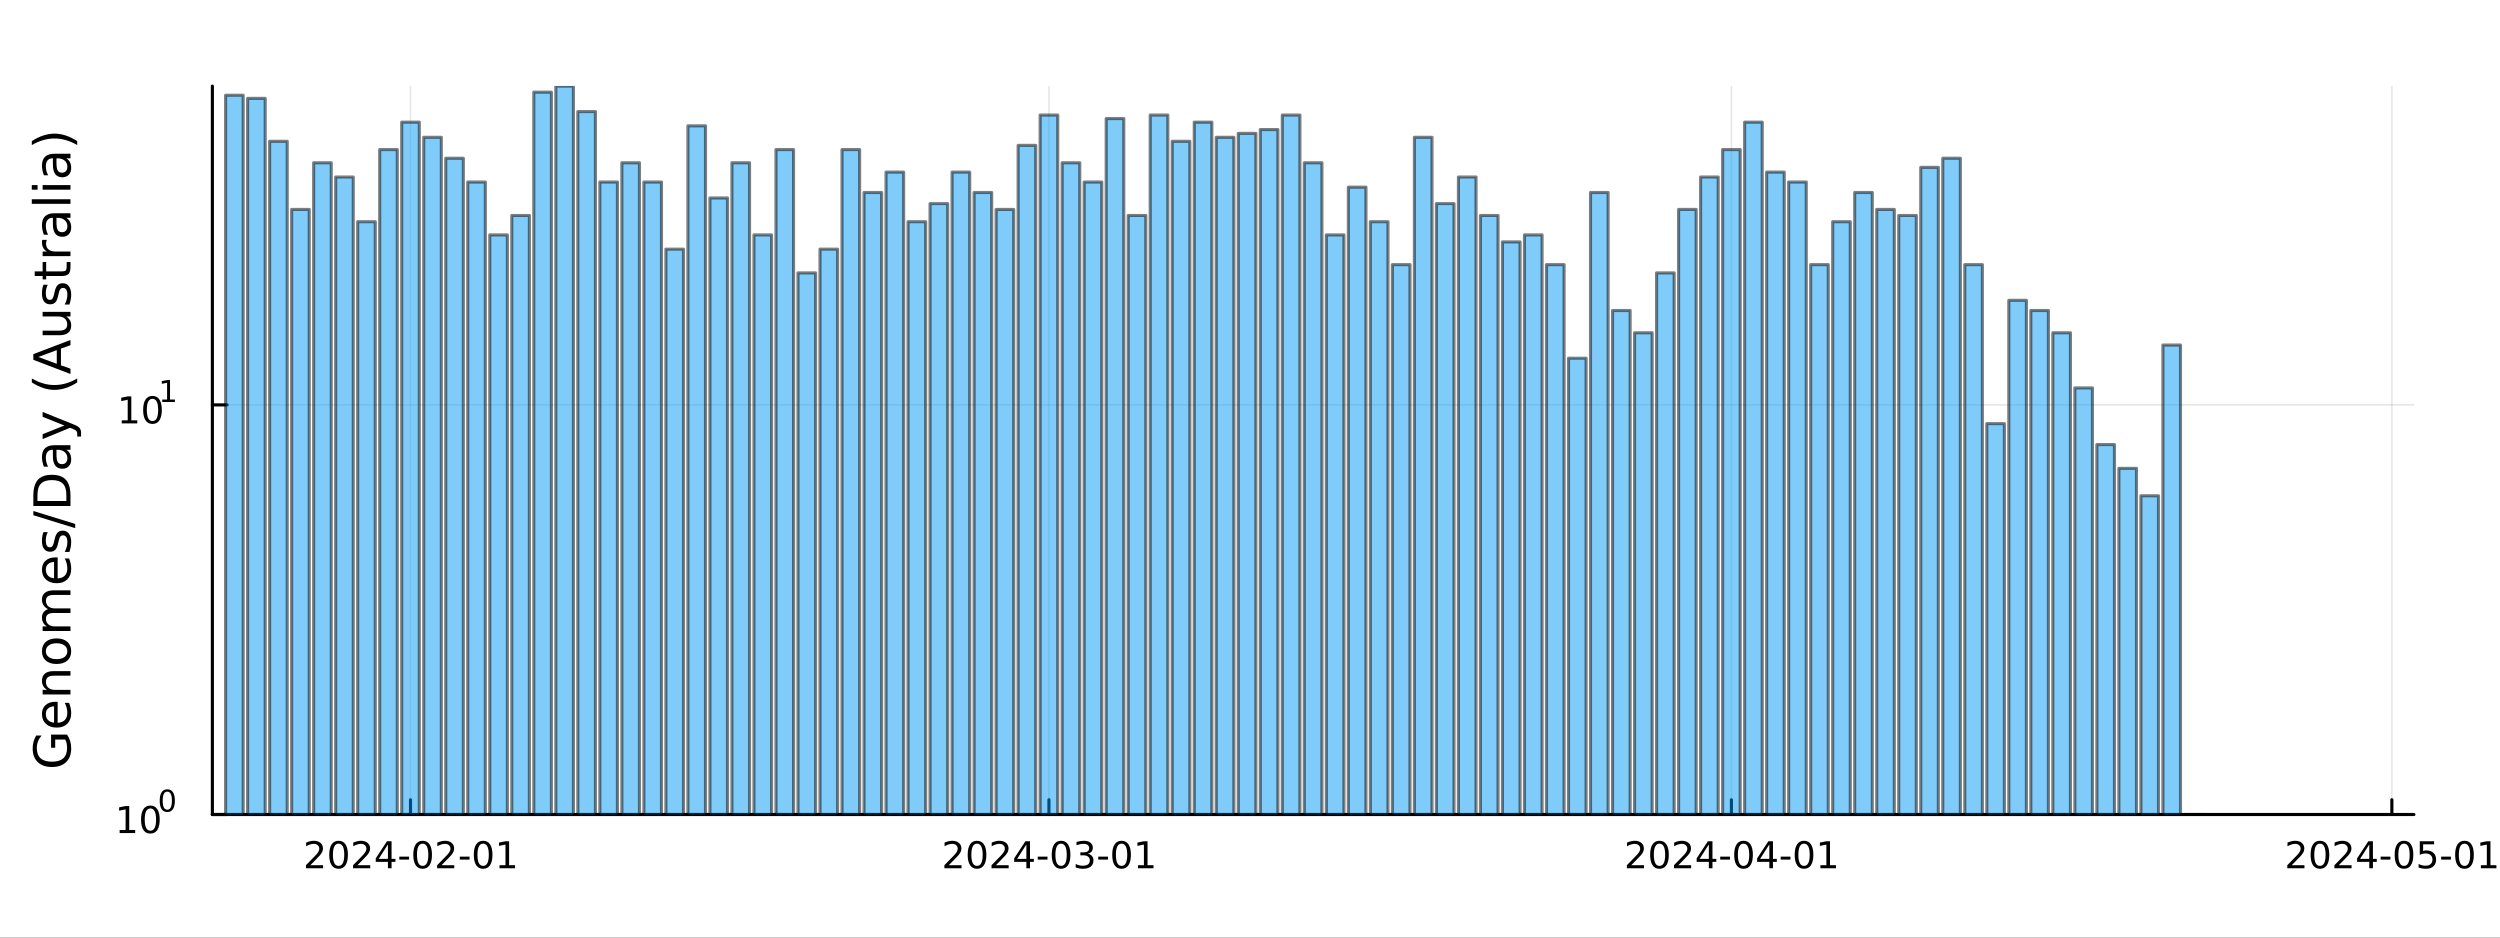 <?xml version="1.0" encoding="utf-8"?>
<svg xmlns="http://www.w3.org/2000/svg" xmlns:xlink="http://www.w3.org/1999/xlink" width="800" height="300" viewBox="0 0 3200 1200">
<rect x="0" y="0" width="3200" height="1200" fill="#333333" stroke="none"/>
<defs>
  <clipPath id="clip900">
    <rect x="0" y="0" width="3200" height="1200"/>
  </clipPath>
</defs>
<path clip-path="url(#clip900)" d="M0 1200 L3200 1200 L3200 0 L0 0  Z" fill="#ffffff" fill-rule="evenodd" fill-opacity="1"/>
<defs>
  <clipPath id="clip901">
    <rect x="640" y="0" width="2241" height="1200"/>
  </clipPath>
</defs>
<path clip-path="url(#clip900)" d="M271.839 1042.58 L3089.76 1042.58 L3089.76 110.236 L271.839 110.236  Z" fill="#ffffff" fill-rule="evenodd" fill-opacity="1"/>
<defs>
  <clipPath id="clip902">
    <rect x="271" y="110" width="2819" height="933"/>
  </clipPath>
</defs>
<polyline clip-path="url(#clip902)" style="stroke:#000000; stroke-linecap:round; stroke-linejoin:round; stroke-width:2; stroke-opacity:0.1; fill:none" points="525.452,1042.58 525.452,110.236 "/>
<polyline clip-path="url(#clip902)" style="stroke:#000000; stroke-linecap:round; stroke-linejoin:round; stroke-width:2; stroke-opacity:0.1; fill:none" points="1342.65,1042.58 1342.65,110.236 "/>
<polyline clip-path="url(#clip902)" style="stroke:#000000; stroke-linecap:round; stroke-linejoin:round; stroke-width:2; stroke-opacity:0.1; fill:none" points="2216.21,1042.58 2216.21,110.236 "/>
<polyline clip-path="url(#clip902)" style="stroke:#000000; stroke-linecap:round; stroke-linejoin:round; stroke-width:2; stroke-opacity:0.1; fill:none" points="3061.58,1042.58 3061.58,110.236 "/>
<polyline clip-path="url(#clip900)" style="stroke:#000000; stroke-linecap:round; stroke-linejoin:round; stroke-width:4; stroke-opacity:1; fill:none" points="271.839,1042.58 3089.76,1042.58 "/>
<polyline clip-path="url(#clip900)" style="stroke:#000000; stroke-linecap:round; stroke-linejoin:round; stroke-width:4; stroke-opacity:1; fill:none" points="525.452,1042.58 525.452,1023.68 "/>
<polyline clip-path="url(#clip900)" style="stroke:#000000; stroke-linecap:round; stroke-linejoin:round; stroke-width:4; stroke-opacity:1; fill:none" points="1342.65,1042.58 1342.65,1023.68 "/>
<polyline clip-path="url(#clip900)" style="stroke:#000000; stroke-linecap:round; stroke-linejoin:round; stroke-width:4; stroke-opacity:1; fill:none" points="2216.21,1042.58 2216.21,1023.68 "/>
<polyline clip-path="url(#clip900)" style="stroke:#000000; stroke-linecap:round; stroke-linejoin:round; stroke-width:4; stroke-opacity:1; fill:none" points="3061.58,1042.58 3061.58,1023.68 "/>
<path clip-path="url(#clip900)" d="M397.247 1107.44 L413.566 1107.44 L413.566 1111.38 L391.622 1111.38 L391.622 1107.44 Q394.284 1104.69 398.867 1100.06 Q403.474 1095.4 404.654 1094.06 Q406.9 1091.54 407.779 1089.8 Q408.682 1088.04 408.682 1086.35 Q408.682 1083.6 406.738 1081.86 Q404.816 1080.13 401.715 1080.13 Q399.516 1080.13 397.062 1080.89 Q394.631 1081.65 391.854 1083.2 L391.854 1078.48 Q394.678 1077.35 397.131 1076.77 Q399.585 1076.19 401.622 1076.19 Q406.992 1076.19 410.187 1078.88 Q413.381 1081.56 413.381 1086.05 Q413.381 1088.18 412.571 1090.1 Q411.784 1092 409.678 1094.59 Q409.099 1095.26 405.997 1098.48 Q402.895 1101.68 397.247 1107.44 Z" fill="#000000" fill-rule="nonzero" fill-opacity="1" /><path clip-path="url(#clip900)" d="M433.381 1079.89 Q429.77 1079.89 427.941 1083.46 Q426.136 1087 426.136 1094.13 Q426.136 1101.24 427.941 1104.8 Q429.77 1108.34 433.381 1108.34 Q437.015 1108.34 438.821 1104.8 Q440.65 1101.24 440.65 1094.13 Q440.65 1087 438.821 1083.46 Q437.015 1079.89 433.381 1079.89 M433.381 1076.19 Q439.191 1076.19 442.247 1080.8 Q445.326 1085.38 445.326 1094.13 Q445.326 1102.86 442.247 1107.46 Q439.191 1112.05 433.381 1112.05 Q427.571 1112.05 424.492 1107.46 Q421.437 1102.86 421.437 1094.13 Q421.437 1085.38 424.492 1080.8 Q427.571 1076.19 433.381 1076.19 Z" fill="#000000" fill-rule="nonzero" fill-opacity="1" /><path clip-path="url(#clip900)" d="M457.571 1107.44 L473.89 1107.44 L473.89 1111.38 L451.946 1111.38 L451.946 1107.44 Q454.608 1104.69 459.191 1100.06 Q463.798 1095.4 464.978 1094.06 Q467.224 1091.54 468.103 1089.8 Q469.006 1088.04 469.006 1086.35 Q469.006 1083.6 467.062 1081.86 Q465.14 1080.13 462.038 1080.13 Q459.839 1080.13 457.386 1080.89 Q454.955 1081.65 452.177 1083.2 L452.177 1078.48 Q455.001 1077.35 457.455 1076.77 Q459.909 1076.19 461.946 1076.19 Q467.316 1076.19 470.511 1078.88 Q473.705 1081.56 473.705 1086.05 Q473.705 1088.18 472.895 1090.1 Q472.108 1092 470.001 1094.59 Q469.423 1095.26 466.321 1098.48 Q463.219 1101.68 457.571 1107.44 Z" fill="#000000" fill-rule="nonzero" fill-opacity="1" /><path clip-path="url(#clip900)" d="M496.552 1080.89 L484.747 1099.34 L496.552 1099.34 L496.552 1080.89 M495.325 1076.82 L501.205 1076.82 L501.205 1099.34 L506.135 1099.34 L506.135 1103.23 L501.205 1103.23 L501.205 1111.38 L496.552 1111.38 L496.552 1103.23 L480.95 1103.23 L480.95 1098.71 L495.325 1076.82 Z" fill="#000000" fill-rule="nonzero" fill-opacity="1" /><path clip-path="url(#clip900)" d="M511.112 1096.49 L523.589 1096.49 L523.589 1100.29 L511.112 1100.29 L511.112 1096.49 Z" fill="#000000" fill-rule="nonzero" fill-opacity="1" /><path clip-path="url(#clip900)" d="M540.973 1079.89 Q537.362 1079.89 535.533 1083.46 Q533.728 1087 533.728 1094.13 Q533.728 1101.24 535.533 1104.8 Q537.362 1108.34 540.973 1108.34 Q544.607 1108.34 546.413 1104.8 Q548.242 1101.24 548.242 1094.13 Q548.242 1087 546.413 1083.46 Q544.607 1079.89 540.973 1079.89 M540.973 1076.19 Q546.783 1076.19 549.839 1080.8 Q552.918 1085.38 552.918 1094.13 Q552.918 1102.86 549.839 1107.46 Q546.783 1112.05 540.973 1112.05 Q535.163 1112.05 532.084 1107.46 Q529.029 1102.86 529.029 1094.13 Q529.029 1085.38 532.084 1080.8 Q535.163 1076.19 540.973 1076.19 Z" fill="#000000" fill-rule="nonzero" fill-opacity="1" /><path clip-path="url(#clip900)" d="M565.163 1107.44 L581.482 1107.44 L581.482 1111.38 L559.538 1111.38 L559.538 1107.44 Q562.2 1104.69 566.783 1100.06 Q571.39 1095.4 572.57 1094.06 Q574.816 1091.54 575.695 1089.8 Q576.598 1088.04 576.598 1086.35 Q576.598 1083.6 574.654 1081.86 Q572.732 1080.13 569.63 1080.13 Q567.431 1080.13 564.978 1080.89 Q562.547 1081.65 559.769 1083.2 L559.769 1078.48 Q562.593 1077.35 565.047 1076.77 Q567.501 1076.19 569.538 1076.19 Q574.908 1076.19 578.103 1078.88 Q581.297 1081.56 581.297 1086.05 Q581.297 1088.18 580.487 1090.1 Q579.7 1092 577.593 1094.59 Q577.015 1095.26 573.913 1098.48 Q570.811 1101.68 565.163 1107.44 Z" fill="#000000" fill-rule="nonzero" fill-opacity="1" /><path clip-path="url(#clip900)" d="M588.542 1096.49 L601.019 1096.49 L601.019 1100.29 L588.542 1100.29 L588.542 1096.49 Z" fill="#000000" fill-rule="nonzero" fill-opacity="1" /><path clip-path="url(#clip900)" d="M618.403 1079.89 Q614.792 1079.89 612.964 1083.46 Q611.158 1087 611.158 1094.13 Q611.158 1101.24 612.964 1104.8 Q614.792 1108.34 618.403 1108.34 Q622.038 1108.34 623.843 1104.8 Q625.672 1101.24 625.672 1094.13 Q625.672 1087 623.843 1083.46 Q622.038 1079.89 618.403 1079.89 M618.403 1076.19 Q624.213 1076.19 627.269 1080.8 Q630.348 1085.38 630.348 1094.13 Q630.348 1102.86 627.269 1107.46 Q624.213 1112.05 618.403 1112.05 Q612.593 1112.05 609.514 1107.46 Q606.459 1102.86 606.459 1094.13 Q606.459 1085.38 609.514 1080.8 Q612.593 1076.19 618.403 1076.19 Z" fill="#000000" fill-rule="nonzero" fill-opacity="1" /><path clip-path="url(#clip900)" d="M639.375 1107.44 L647.014 1107.44 L647.014 1081.07 L638.704 1082.74 L638.704 1078.48 L646.968 1076.82 L651.644 1076.82 L651.644 1107.44 L659.283 1107.44 L659.283 1111.38 L639.375 1111.38 L639.375 1107.44 Z" fill="#000000" fill-rule="nonzero" fill-opacity="1" /><path clip-path="url(#clip900)" d="M1214.45 1107.44 L1230.76 1107.44 L1230.76 1111.38 L1208.82 1111.38 L1208.82 1107.44 Q1211.48 1104.69 1216.07 1100.06 Q1220.67 1095.4 1221.85 1094.06 Q1224.1 1091.54 1224.98 1089.8 Q1225.88 1088.04 1225.88 1086.35 Q1225.88 1083.6 1223.94 1081.86 Q1222.01 1080.13 1218.91 1080.13 Q1216.71 1080.13 1214.26 1080.89 Q1211.83 1081.65 1209.05 1083.2 L1209.05 1078.48 Q1211.88 1077.35 1214.33 1076.77 Q1216.78 1076.19 1218.82 1076.19 Q1224.19 1076.19 1227.38 1078.88 Q1230.58 1081.56 1230.58 1086.05 Q1230.58 1088.18 1229.77 1090.1 Q1228.98 1092 1226.88 1094.59 Q1226.3 1095.26 1223.2 1098.48 Q1220.09 1101.68 1214.45 1107.44 Z" fill="#000000" fill-rule="nonzero" fill-opacity="1" /><path clip-path="url(#clip900)" d="M1250.58 1079.89 Q1246.97 1079.89 1245.14 1083.46 Q1243.33 1087 1243.33 1094.13 Q1243.33 1101.24 1245.14 1104.8 Q1246.97 1108.34 1250.58 1108.34 Q1254.21 1108.34 1256.02 1104.8 Q1257.85 1101.24 1257.85 1094.13 Q1257.85 1087 1256.02 1083.46 Q1254.21 1079.89 1250.58 1079.89 M1250.58 1076.19 Q1256.39 1076.19 1259.44 1080.8 Q1262.52 1085.38 1262.52 1094.13 Q1262.52 1102.86 1259.44 1107.46 Q1256.39 1112.05 1250.58 1112.05 Q1244.77 1112.05 1241.69 1107.46 Q1238.63 1102.86 1238.63 1094.13 Q1238.63 1085.38 1241.69 1080.8 Q1244.77 1076.19 1250.58 1076.19 Z" fill="#000000" fill-rule="nonzero" fill-opacity="1" /><path clip-path="url(#clip900)" d="M1274.77 1107.44 L1291.09 1107.44 L1291.09 1111.38 L1269.14 1111.38 L1269.14 1107.44 Q1271.81 1104.69 1276.39 1100.06 Q1281 1095.4 1282.18 1094.06 Q1284.42 1091.54 1285.3 1089.8 Q1286.2 1088.04 1286.2 1086.35 Q1286.2 1083.6 1284.26 1081.86 Q1282.34 1080.13 1279.24 1080.13 Q1277.04 1080.13 1274.58 1080.89 Q1272.15 1081.65 1269.38 1083.2 L1269.38 1078.48 Q1272.2 1077.35 1274.65 1076.77 Q1277.11 1076.19 1279.14 1076.19 Q1284.51 1076.19 1287.71 1078.88 Q1290.9 1081.56 1290.9 1086.05 Q1290.9 1088.18 1290.09 1090.1 Q1289.31 1092 1287.2 1094.59 Q1286.62 1095.26 1283.52 1098.48 Q1280.42 1101.68 1274.77 1107.44 Z" fill="#000000" fill-rule="nonzero" fill-opacity="1" /><path clip-path="url(#clip900)" d="M1313.75 1080.89 L1301.94 1099.34 L1313.75 1099.34 L1313.75 1080.89 M1312.52 1076.82 L1318.4 1076.82 L1318.4 1099.34 L1323.33 1099.34 L1323.33 1103.23 L1318.4 1103.23 L1318.4 1111.38 L1313.75 1111.38 L1313.75 1103.23 L1298.15 1103.23 L1298.15 1098.71 L1312.52 1076.82 Z" fill="#000000" fill-rule="nonzero" fill-opacity="1" /><path clip-path="url(#clip900)" d="M1328.31 1096.49 L1340.79 1096.49 L1340.79 1100.29 L1328.31 1100.29 L1328.31 1096.49 Z" fill="#000000" fill-rule="nonzero" fill-opacity="1" /><path clip-path="url(#clip900)" d="M1358.17 1079.89 Q1354.56 1079.89 1352.73 1083.46 Q1350.93 1087 1350.93 1094.13 Q1350.93 1101.24 1352.73 1104.8 Q1354.56 1108.34 1358.17 1108.34 Q1361.81 1108.34 1363.61 1104.8 Q1365.44 1101.24 1365.44 1094.13 Q1365.44 1087 1363.61 1083.46 Q1361.81 1079.89 1358.17 1079.89 M1358.17 1076.19 Q1363.98 1076.19 1367.04 1080.8 Q1370.12 1085.38 1370.12 1094.13 Q1370.12 1102.86 1367.04 1107.46 Q1363.98 1112.05 1358.17 1112.05 Q1352.36 1112.05 1349.28 1107.46 Q1346.23 1102.86 1346.23 1094.13 Q1346.23 1085.38 1349.28 1080.8 Q1352.36 1076.19 1358.17 1076.19 Z" fill="#000000" fill-rule="nonzero" fill-opacity="1" /><path clip-path="url(#clip900)" d="M1392.5 1092.74 Q1395.86 1093.46 1397.73 1095.73 Q1399.63 1098 1399.63 1101.33 Q1399.63 1106.45 1396.11 1109.25 Q1392.59 1112.05 1386.11 1112.05 Q1383.94 1112.05 1381.62 1111.61 Q1379.33 1111.19 1376.87 1110.33 L1376.87 1105.82 Q1378.82 1106.95 1381.13 1107.53 Q1383.45 1108.11 1385.97 1108.11 Q1390.37 1108.11 1392.66 1106.38 Q1394.98 1104.64 1394.98 1101.33 Q1394.98 1098.27 1392.82 1096.56 Q1390.69 1094.82 1386.87 1094.82 L1382.85 1094.82 L1382.85 1090.98 L1387.06 1090.98 Q1390.51 1090.98 1392.34 1089.62 Q1394.17 1088.23 1394.17 1085.64 Q1394.17 1082.97 1392.27 1081.56 Q1390.39 1080.13 1386.87 1080.13 Q1384.95 1080.13 1382.75 1080.54 Q1380.56 1080.96 1377.92 1081.84 L1377.92 1077.67 Q1380.58 1076.93 1382.89 1076.56 Q1385.23 1076.19 1387.29 1076.19 Q1392.62 1076.19 1395.72 1078.62 Q1398.82 1081.03 1398.82 1085.15 Q1398.82 1088.02 1397.18 1090.01 Q1395.53 1091.98 1392.5 1092.74 Z" fill="#000000" fill-rule="nonzero" fill-opacity="1" /><path clip-path="url(#clip900)" d="M1405.74 1096.49 L1418.22 1096.49 L1418.22 1100.29 L1405.74 1100.29 L1405.74 1096.49 Z" fill="#000000" fill-rule="nonzero" fill-opacity="1" /><path clip-path="url(#clip900)" d="M1435.6 1079.89 Q1431.99 1079.89 1430.16 1083.46 Q1428.36 1087 1428.36 1094.13 Q1428.36 1101.24 1430.16 1104.8 Q1431.99 1108.34 1435.6 1108.34 Q1439.24 1108.34 1441.04 1104.8 Q1442.87 1101.24 1442.87 1094.13 Q1442.87 1087 1441.04 1083.46 Q1439.24 1079.89 1435.6 1079.89 M1435.6 1076.19 Q1441.41 1076.19 1444.47 1080.8 Q1447.55 1085.38 1447.55 1094.13 Q1447.55 1102.86 1444.47 1107.46 Q1441.41 1112.05 1435.6 1112.05 Q1429.79 1112.05 1426.71 1107.46 Q1423.66 1102.86 1423.66 1094.13 Q1423.66 1085.38 1426.71 1080.8 Q1429.79 1076.19 1435.6 1076.19 Z" fill="#000000" fill-rule="nonzero" fill-opacity="1" /><path clip-path="url(#clip900)" d="M1456.57 1107.44 L1464.21 1107.44 L1464.21 1081.07 L1455.9 1082.74 L1455.9 1078.48 L1464.17 1076.82 L1468.84 1076.82 L1468.84 1107.44 L1476.48 1107.44 L1476.48 1111.38 L1456.57 1111.38 L1456.57 1107.44 Z" fill="#000000" fill-rule="nonzero" fill-opacity="1" /><path clip-path="url(#clip900)" d="M2088 1107.44 L2104.32 1107.44 L2104.32 1111.38 L2082.38 1111.38 L2082.38 1107.44 Q2085.04 1104.69 2089.62 1100.06 Q2094.23 1095.4 2095.41 1094.06 Q2097.65 1091.54 2098.53 1089.8 Q2099.44 1088.04 2099.44 1086.35 Q2099.44 1083.6 2097.49 1081.86 Q2095.57 1080.13 2092.47 1080.13 Q2090.27 1080.13 2087.82 1080.89 Q2085.39 1081.65 2082.61 1083.2 L2082.61 1078.48 Q2085.43 1077.35 2087.89 1076.77 Q2090.34 1076.19 2092.38 1076.19 Q2097.75 1076.19 2100.94 1078.88 Q2104.14 1081.56 2104.14 1086.05 Q2104.14 1088.18 2103.33 1090.1 Q2102.54 1092 2100.43 1094.59 Q2099.85 1095.26 2096.75 1098.48 Q2093.65 1101.68 2088 1107.44 Z" fill="#000000" fill-rule="nonzero" fill-opacity="1" /><path clip-path="url(#clip900)" d="M2124.14 1079.89 Q2120.52 1079.89 2118.7 1083.46 Q2116.89 1087 2116.89 1094.13 Q2116.89 1101.24 2118.7 1104.8 Q2120.52 1108.34 2124.14 1108.34 Q2127.77 1108.34 2129.58 1104.8 Q2131.4 1101.24 2131.4 1094.13 Q2131.4 1087 2129.58 1083.46 Q2127.77 1079.89 2124.14 1079.89 M2124.14 1076.19 Q2129.95 1076.19 2133 1080.8 Q2136.08 1085.38 2136.08 1094.13 Q2136.08 1102.86 2133 1107.46 Q2129.95 1112.05 2124.14 1112.05 Q2118.33 1112.05 2115.25 1107.46 Q2112.19 1102.86 2112.19 1094.13 Q2112.19 1085.38 2115.25 1080.8 Q2118.33 1076.19 2124.14 1076.19 Z" fill="#000000" fill-rule="nonzero" fill-opacity="1" /><path clip-path="url(#clip900)" d="M2148.33 1107.44 L2164.64 1107.44 L2164.64 1111.38 L2142.7 1111.38 L2142.7 1107.44 Q2145.36 1104.69 2149.95 1100.06 Q2154.55 1095.4 2155.73 1094.06 Q2157.98 1091.54 2158.86 1089.8 Q2159.76 1088.04 2159.76 1086.35 Q2159.76 1083.6 2157.82 1081.86 Q2155.89 1080.13 2152.79 1080.13 Q2150.59 1080.13 2148.14 1080.89 Q2145.71 1081.65 2142.93 1083.2 L2142.93 1078.48 Q2145.76 1077.35 2148.21 1076.77 Q2150.66 1076.19 2152.7 1076.19 Q2158.07 1076.19 2161.27 1078.88 Q2164.46 1081.56 2164.46 1086.05 Q2164.46 1088.18 2163.65 1090.1 Q2162.86 1092 2160.76 1094.59 Q2160.18 1095.26 2157.08 1098.48 Q2153.97 1101.68 2148.33 1107.44 Z" fill="#000000" fill-rule="nonzero" fill-opacity="1" /><path clip-path="url(#clip900)" d="M2187.31 1080.89 L2175.5 1099.34 L2187.31 1099.34 L2187.31 1080.89 M2186.08 1076.82 L2191.96 1076.82 L2191.96 1099.34 L2196.89 1099.34 L2196.89 1103.23 L2191.96 1103.23 L2191.96 1111.38 L2187.31 1111.38 L2187.31 1103.23 L2171.71 1103.23 L2171.71 1098.71 L2186.08 1076.82 Z" fill="#000000" fill-rule="nonzero" fill-opacity="1" /><path clip-path="url(#clip900)" d="M2201.87 1096.49 L2214.34 1096.49 L2214.34 1100.29 L2201.87 1100.29 L2201.87 1096.49 Z" fill="#000000" fill-rule="nonzero" fill-opacity="1" /><path clip-path="url(#clip900)" d="M2231.73 1079.89 Q2228.12 1079.89 2226.29 1083.46 Q2224.48 1087 2224.48 1094.13 Q2224.48 1101.24 2226.29 1104.8 Q2228.12 1108.34 2231.73 1108.34 Q2235.36 1108.34 2237.17 1104.8 Q2239 1101.24 2239 1094.13 Q2239 1087 2237.17 1083.46 Q2235.36 1079.89 2231.73 1079.89 M2231.73 1076.19 Q2237.54 1076.19 2240.59 1080.8 Q2243.67 1085.38 2243.67 1094.13 Q2243.67 1102.86 2240.59 1107.46 Q2237.54 1112.05 2231.73 1112.05 Q2225.92 1112.05 2222.84 1107.46 Q2219.78 1102.86 2219.78 1094.13 Q2219.78 1085.38 2222.84 1080.8 Q2225.92 1076.19 2231.73 1076.19 Z" fill="#000000" fill-rule="nonzero" fill-opacity="1" /><path clip-path="url(#clip900)" d="M2264.74 1080.89 L2252.93 1099.34 L2264.74 1099.34 L2264.74 1080.89 M2263.51 1076.82 L2269.39 1076.82 L2269.39 1099.34 L2274.32 1099.34 L2274.32 1103.23 L2269.39 1103.23 L2269.39 1111.38 L2264.74 1111.38 L2264.74 1103.23 L2249.14 1103.23 L2249.14 1098.71 L2263.51 1076.82 Z" fill="#000000" fill-rule="nonzero" fill-opacity="1" /><path clip-path="url(#clip900)" d="M2279.3 1096.49 L2291.77 1096.49 L2291.77 1100.29 L2279.3 1100.29 L2279.3 1096.49 Z" fill="#000000" fill-rule="nonzero" fill-opacity="1" /><path clip-path="url(#clip900)" d="M2309.16 1079.89 Q2305.55 1079.89 2303.72 1083.46 Q2301.91 1087 2301.91 1094.13 Q2301.91 1101.24 2303.72 1104.8 Q2305.55 1108.34 2309.16 1108.34 Q2312.79 1108.34 2314.6 1104.8 Q2316.43 1101.24 2316.43 1094.13 Q2316.43 1087 2314.6 1083.46 Q2312.79 1079.89 2309.16 1079.89 M2309.16 1076.19 Q2314.97 1076.19 2318.02 1080.8 Q2321.1 1085.38 2321.1 1094.13 Q2321.1 1102.86 2318.02 1107.46 Q2314.97 1112.05 2309.16 1112.05 Q2303.35 1112.05 2300.27 1107.46 Q2297.21 1102.86 2297.21 1094.13 Q2297.21 1085.38 2300.27 1080.8 Q2303.35 1076.19 2309.16 1076.19 Z" fill="#000000" fill-rule="nonzero" fill-opacity="1" /><path clip-path="url(#clip900)" d="M2330.13 1107.44 L2337.77 1107.44 L2337.77 1081.07 L2329.46 1082.74 L2329.46 1078.48 L2337.72 1076.82 L2342.4 1076.82 L2342.4 1107.44 L2350.04 1107.44 L2350.04 1111.38 L2330.13 1111.38 L2330.13 1107.44 Z" fill="#000000" fill-rule="nonzero" fill-opacity="1" /><path clip-path="url(#clip900)" d="M2933.38 1107.44 L2949.7 1107.44 L2949.7 1111.38 L2927.75 1111.38 L2927.75 1107.44 Q2930.42 1104.69 2935 1100.06 Q2939.61 1095.4 2940.79 1094.06 Q2943.03 1091.54 2943.91 1089.8 Q2944.81 1088.04 2944.81 1086.35 Q2944.81 1083.6 2942.87 1081.86 Q2940.95 1080.13 2937.85 1080.13 Q2935.65 1080.13 2933.19 1080.89 Q2930.76 1081.65 2927.99 1083.2 L2927.99 1078.48 Q2930.81 1077.35 2933.26 1076.77 Q2935.72 1076.19 2937.75 1076.19 Q2943.12 1076.19 2946.32 1078.88 Q2949.51 1081.56 2949.51 1086.05 Q2949.51 1088.18 2948.7 1090.1 Q2947.92 1092 2945.81 1094.59 Q2945.23 1095.26 2942.13 1098.48 Q2939.03 1101.68 2933.38 1107.44 Z" fill="#000000" fill-rule="nonzero" fill-opacity="1" /><path clip-path="url(#clip900)" d="M2969.51 1079.89 Q2965.9 1079.89 2964.07 1083.46 Q2962.27 1087 2962.27 1094.13 Q2962.27 1101.24 2964.07 1104.8 Q2965.9 1108.34 2969.51 1108.34 Q2973.15 1108.34 2974.95 1104.8 Q2976.78 1101.24 2976.78 1094.13 Q2976.78 1087 2974.95 1083.46 Q2973.15 1079.89 2969.51 1079.89 M2969.51 1076.19 Q2975.32 1076.19 2978.38 1080.8 Q2981.46 1085.38 2981.46 1094.13 Q2981.46 1102.86 2978.38 1107.46 Q2975.32 1112.05 2969.51 1112.05 Q2963.7 1112.05 2960.62 1107.46 Q2957.57 1102.86 2957.57 1094.13 Q2957.57 1085.38 2960.62 1080.8 Q2963.7 1076.19 2969.51 1076.19 Z" fill="#000000" fill-rule="nonzero" fill-opacity="1" /><path clip-path="url(#clip900)" d="M2993.7 1107.44 L3010.02 1107.44 L3010.02 1111.38 L2988.08 1111.38 L2988.08 1107.44 Q2990.74 1104.69 2995.32 1100.06 Q2999.93 1095.4 3001.11 1094.06 Q3003.36 1091.54 3004.24 1089.8 Q3005.14 1088.04 3005.14 1086.35 Q3005.14 1083.6 3003.19 1081.86 Q3001.27 1080.13 2998.17 1080.13 Q2995.97 1080.13 2993.52 1080.89 Q2991.09 1081.65 2988.31 1083.2 L2988.31 1078.48 Q2991.13 1077.35 2993.59 1076.77 Q2996.04 1076.19 2998.08 1076.19 Q3003.45 1076.19 3006.64 1078.88 Q3009.84 1081.56 3009.84 1086.05 Q3009.84 1088.18 3009.03 1090.1 Q3008.24 1092 3006.13 1094.59 Q3005.55 1095.26 3002.45 1098.48 Q2999.35 1101.68 2993.7 1107.44 Z" fill="#000000" fill-rule="nonzero" fill-opacity="1" /><path clip-path="url(#clip900)" d="M3032.68 1080.89 L3020.88 1099.34 L3032.68 1099.34 L3032.68 1080.89 M3031.46 1076.82 L3037.34 1076.82 L3037.34 1099.34 L3042.27 1099.34 L3042.27 1103.23 L3037.34 1103.23 L3037.34 1111.38 L3032.68 1111.38 L3032.68 1103.23 L3017.08 1103.23 L3017.08 1098.71 L3031.46 1076.82 Z" fill="#000000" fill-rule="nonzero" fill-opacity="1" /><path clip-path="url(#clip900)" d="M3047.24 1096.49 L3059.72 1096.49 L3059.72 1100.29 L3047.24 1100.29 L3047.24 1096.49 Z" fill="#000000" fill-rule="nonzero" fill-opacity="1" /><path clip-path="url(#clip900)" d="M3077.11 1079.89 Q3073.49 1079.89 3071.67 1083.46 Q3069.86 1087 3069.86 1094.13 Q3069.86 1101.24 3071.67 1104.8 Q3073.49 1108.34 3077.11 1108.34 Q3080.74 1108.34 3082.55 1104.8 Q3084.37 1101.24 3084.37 1094.13 Q3084.37 1087 3082.55 1083.46 Q3080.74 1079.89 3077.11 1079.89 M3077.11 1076.19 Q3082.92 1076.19 3085.97 1080.8 Q3089.05 1085.38 3089.05 1094.13 Q3089.05 1102.86 3085.97 1107.46 Q3082.92 1112.05 3077.11 1112.05 Q3071.3 1112.05 3068.22 1107.46 Q3065.16 1102.86 3065.16 1094.13 Q3065.16 1085.38 3068.22 1080.8 Q3071.3 1076.19 3077.11 1076.19 Z" fill="#000000" fill-rule="nonzero" fill-opacity="1" /><path clip-path="url(#clip900)" d="M3097.31 1076.82 L3115.67 1076.82 L3115.67 1080.75 L3101.6 1080.75 L3101.6 1089.22 Q3102.61 1088.88 3103.63 1088.71 Q3104.65 1088.53 3105.67 1088.53 Q3111.46 1088.53 3114.84 1091.7 Q3118.22 1094.87 3118.22 1100.29 Q3118.22 1105.87 3114.74 1108.97 Q3111.27 1112.05 3104.95 1112.05 Q3102.78 1112.05 3100.51 1111.68 Q3098.26 1111.31 3095.86 1110.57 L3095.86 1105.87 Q3097.94 1107 3100.16 1107.56 Q3102.38 1108.11 3104.86 1108.11 Q3108.86 1108.11 3111.2 1106.01 Q3113.54 1103.9 3113.54 1100.29 Q3113.54 1096.68 3111.2 1094.57 Q3108.86 1092.46 3104.86 1092.46 Q3102.98 1092.46 3101.11 1092.88 Q3099.26 1093.3 3097.31 1094.18 L3097.31 1076.82 Z" fill="#000000" fill-rule="nonzero" fill-opacity="1" /><path clip-path="url(#clip900)" d="M3124.67 1096.49 L3137.15 1096.49 L3137.15 1100.29 L3124.67 1100.29 L3124.67 1096.49 Z" fill="#000000" fill-rule="nonzero" fill-opacity="1" /><path clip-path="url(#clip900)" d="M3154.54 1079.89 Q3150.92 1079.89 3149.1 1083.46 Q3147.29 1087 3147.29 1094.13 Q3147.29 1101.24 3149.1 1104.8 Q3150.92 1108.34 3154.54 1108.34 Q3158.17 1108.34 3159.98 1104.8 Q3161.8 1101.24 3161.8 1094.13 Q3161.8 1087 3159.98 1083.46 Q3158.17 1079.89 3154.54 1079.89 M3154.54 1076.19 Q3160.35 1076.19 3163.4 1080.8 Q3166.48 1085.38 3166.48 1094.13 Q3166.48 1102.86 3163.4 1107.46 Q3160.35 1112.05 3154.54 1112.05 Q3148.73 1112.05 3145.65 1107.46 Q3142.59 1102.86 3142.59 1094.13 Q3142.59 1085.38 3145.65 1080.8 Q3148.73 1076.19 3154.54 1076.19 Z" fill="#000000" fill-rule="nonzero" fill-opacity="1" /><path clip-path="url(#clip900)" d="M3175.51 1107.44 L3183.15 1107.44 L3183.15 1081.07 L3174.84 1082.74 L3174.84 1078.48 L3183.1 1076.82 L3187.78 1076.82 L3187.78 1107.44 L3195.41 1107.44 L3195.41 1111.38 L3175.51 1111.38 L3175.51 1107.44 Z" fill="#000000" fill-rule="nonzero" fill-opacity="1" /><polyline clip-path="url(#clip902)" style="stroke:#000000; stroke-linecap:round; stroke-linejoin:round; stroke-width:2; stroke-opacity:0.1; fill:none" points="271.839,1042.58 3089.76,1042.58 "/>
<polyline clip-path="url(#clip902)" style="stroke:#000000; stroke-linecap:round; stroke-linejoin:round; stroke-width:2; stroke-opacity:0.1; fill:none" points="271.839,518.245 3089.76,518.245 "/>
<polyline clip-path="url(#clip900)" style="stroke:#000000; stroke-linecap:round; stroke-linejoin:round; stroke-width:4; stroke-opacity:1; fill:none" points="271.839,1042.58 271.839,110.236 "/>
<polyline clip-path="url(#clip900)" style="stroke:#000000; stroke-linecap:round; stroke-linejoin:round; stroke-width:4; stroke-opacity:1; fill:none" points="271.839,1042.58 290.737,1042.58 "/>
<polyline clip-path="url(#clip900)" style="stroke:#000000; stroke-linecap:round; stroke-linejoin:round; stroke-width:4; stroke-opacity:1; fill:none" points="271.839,518.245 290.737,518.245 "/>
<path clip-path="url(#clip900)" d="M153.134 1062.37 L160.772 1062.37 L160.772 1036 L152.462 1037.67 L152.462 1033.41 L160.726 1031.74 L165.402 1031.74 L165.402 1062.37 L173.041 1062.37 L173.041 1066.3 L153.134 1066.3 L153.134 1062.37 Z" fill="#000000" fill-rule="nonzero" fill-opacity="1" /><path clip-path="url(#clip900)" d="M192.485 1034.82 Q188.874 1034.82 187.045 1038.39 Q185.24 1041.93 185.24 1049.06 Q185.24 1056.16 187.045 1059.73 Q188.874 1063.27 192.485 1063.27 Q196.119 1063.27 197.925 1059.73 Q199.754 1056.16 199.754 1049.06 Q199.754 1041.93 197.925 1038.39 Q196.119 1034.82 192.485 1034.82 M192.485 1031.12 Q198.295 1031.12 201.351 1035.72 Q204.43 1040.31 204.43 1049.06 Q204.43 1057.78 201.351 1062.39 Q198.295 1066.97 192.485 1066.97 Q186.675 1066.97 183.596 1062.39 Q180.541 1057.78 180.541 1049.06 Q180.541 1040.31 183.596 1035.72 Q186.675 1031.12 192.485 1031.12 Z" fill="#000000" fill-rule="nonzero" fill-opacity="1" /><path clip-path="url(#clip900)" d="M214.134 1013.31 Q211.2 1013.31 209.715 1016.21 Q208.248 1019.09 208.248 1024.88 Q208.248 1030.66 209.715 1033.55 Q211.2 1036.43 214.134 1036.43 Q217.087 1036.43 218.554 1033.55 Q220.04 1030.66 220.04 1024.88 Q220.04 1019.09 218.554 1016.21 Q217.087 1013.31 214.134 1013.31 M214.134 1010.31 Q218.855 1010.31 221.338 1014.05 Q223.839 1017.77 223.839 1024.88 Q223.839 1031.97 221.338 1035.71 Q218.855 1039.44 214.134 1039.44 Q209.414 1039.44 206.912 1035.71 Q204.43 1031.97 204.43 1024.88 Q204.43 1017.77 206.912 1014.05 Q209.414 1010.31 214.134 1010.31 Z" fill="#000000" fill-rule="nonzero" fill-opacity="1" /><path clip-path="url(#clip900)" d="M155.823 538.037 L163.462 538.037 L163.462 511.672 L155.152 513.338 L155.152 509.079 L163.416 507.413 L168.092 507.413 L168.092 538.037 L175.73 538.037 L175.73 541.973 L155.823 541.973 L155.823 538.037 Z" fill="#000000" fill-rule="nonzero" fill-opacity="1" /><path clip-path="url(#clip900)" d="M195.175 510.491 Q191.564 510.491 189.735 514.056 Q187.929 517.598 187.929 524.727 Q187.929 531.834 189.735 535.398 Q191.564 538.94 195.175 538.94 Q198.809 538.94 200.615 535.398 Q202.443 531.834 202.443 524.727 Q202.443 517.598 200.615 514.056 Q198.809 510.491 195.175 510.491 M195.175 506.788 Q200.985 506.788 204.04 511.394 Q207.119 515.977 207.119 524.727 Q207.119 533.454 204.04 538.06 Q200.985 542.644 195.175 542.644 Q189.365 542.644 186.286 538.06 Q183.23 533.454 183.23 524.727 Q183.23 515.977 186.286 511.394 Q189.365 506.788 195.175 506.788 Z" fill="#000000" fill-rule="nonzero" fill-opacity="1" /><path clip-path="url(#clip900)" d="M207.665 511.365 L213.871 511.365 L213.871 489.943 L207.119 491.297 L207.119 487.836 L213.833 486.482 L217.633 486.482 L217.633 511.365 L223.839 511.365 L223.839 514.562 L207.665 514.562 L207.665 511.365 Z" fill="#000000" fill-rule="nonzero" fill-opacity="1" /><path clip-path="url(#clip900)" d="M83.427 946.62 L70.664 946.62 L70.664 957.123 L65.38 957.123 L65.38 940.254 L85.782 940.254 Q88.424 943.978 89.793 948.466 Q91.129 952.953 91.129 958.046 Q91.129 969.186 84.636 975.488 Q78.111 981.758 66.494 981.758 Q54.845 981.758 48.352 975.488 Q41.827 969.186 41.827 958.046 Q41.827 953.399 42.973 949.23 Q44.119 945.028 46.347 941.495 L53.19 941.495 Q50.166 945.06 48.638 949.07 Q47.11 953.081 47.11 957.505 Q47.11 966.226 51.98 970.618 Q56.85 974.979 66.494 974.979 Q76.106 974.979 80.976 970.618 Q85.846 966.226 85.846 957.505 Q85.846 954.099 85.273 951.426 Q84.668 948.752 83.427 946.62 Z" fill="#000000" fill-rule="nonzero" fill-opacity="1" /><path clip-path="url(#clip900)" d="M70.918 898.272 L73.783 898.272 L73.783 925.199 Q79.83 924.817 83.013 921.571 Q86.164 918.292 86.164 912.468 Q86.164 909.094 85.337 905.943 Q84.509 902.76 82.854 899.641 L88.392 899.641 Q89.729 902.792 90.429 906.102 Q91.129 909.412 91.129 912.818 Q91.129 921.348 86.164 926.345 Q81.199 931.31 72.732 931.31 Q63.98 931.31 58.855 926.599 Q53.699 921.857 53.699 913.836 Q53.699 906.643 58.346 902.473 Q62.961 898.272 70.918 898.272 M69.2 904.128 Q64.393 904.192 61.529 906.834 Q58.664 909.444 58.664 913.773 Q58.664 918.674 61.433 921.634 Q64.202 924.562 69.231 925.008 L69.2 904.128 Z" fill="#000000" fill-rule="nonzero" fill-opacity="1" /><path clip-path="url(#clip900)" d="M68.69 859.027 L90.206 859.027 L90.206 864.884 L68.881 864.884 Q63.82 864.884 61.306 866.857 Q58.791 868.831 58.791 872.777 Q58.791 877.52 61.815 880.257 Q64.839 882.994 70.059 882.994 L90.206 882.994 L90.206 888.883 L54.558 888.883 L54.558 882.994 L60.096 882.994 Q56.882 880.894 55.29 878.061 Q53.699 875.196 53.699 871.472 Q53.699 865.329 57.518 862.178 Q61.306 859.027 68.69 859.027 Z" fill="#000000" fill-rule="nonzero" fill-opacity="1" /><path clip-path="url(#clip900)" d="M58.664 833.533 Q58.664 838.243 62.356 840.981 Q66.017 843.718 72.414 843.718 Q78.812 843.718 82.504 841.012 Q86.164 838.275 86.164 833.533 Q86.164 828.854 82.472 826.117 Q78.78 823.379 72.414 823.379 Q66.08 823.379 62.388 826.117 Q58.664 828.854 58.664 833.533 M53.699 833.533 Q53.699 825.894 58.664 821.533 Q63.63 817.173 72.414 817.173 Q81.167 817.173 86.164 821.533 Q91.129 825.894 91.129 833.533 Q91.129 841.203 86.164 845.564 Q81.167 849.893 72.414 849.893 Q63.63 849.893 58.664 845.564 Q53.699 841.203 53.699 833.533 Z" fill="#000000" fill-rule="nonzero" fill-opacity="1" /><path clip-path="url(#clip900)" d="M61.401 779.711 Q57.455 777.515 55.577 774.459 Q53.699 771.403 53.699 767.266 Q53.699 761.696 57.614 758.672 Q61.497 755.648 68.69 755.648 L90.206 755.648 L90.206 761.537 L68.881 761.537 Q63.757 761.537 61.274 763.351 Q58.791 765.165 58.791 768.889 Q58.791 773.441 61.815 776.082 Q64.839 778.724 70.059 778.724 L90.206 778.724 L90.206 784.612 L68.881 784.612 Q63.725 784.612 61.274 786.427 Q58.791 788.241 58.791 792.028 Q58.791 796.516 61.847 799.158 Q64.871 801.8 70.059 801.8 L90.206 801.8 L90.206 807.688 L54.558 807.688 L54.558 801.8 L60.096 801.8 Q56.818 799.795 55.259 796.994 Q53.699 794.193 53.699 790.341 Q53.699 786.458 55.672 783.753 Q57.646 781.016 61.401 779.711 Z" fill="#000000" fill-rule="nonzero" fill-opacity="1" /><path clip-path="url(#clip900)" d="M70.918 713.476 L73.783 713.476 L73.783 740.403 Q79.83 740.021 83.013 736.774 Q86.164 733.496 86.164 727.671 Q86.164 724.297 85.337 721.146 Q84.509 717.963 82.854 714.844 L88.392 714.844 Q89.729 717.995 90.429 721.305 Q91.129 724.616 91.129 728.021 Q91.129 736.551 86.164 741.548 Q81.199 746.514 72.732 746.514 Q63.98 746.514 58.855 741.803 Q53.699 737.061 53.699 729.04 Q53.699 721.846 58.346 717.677 Q62.961 713.476 70.918 713.476 M69.2 719.332 Q64.393 719.396 61.529 722.037 Q58.664 724.647 58.664 728.976 Q58.664 733.878 61.433 736.838 Q64.202 739.766 69.231 740.212 L69.2 719.332 Z" fill="#000000" fill-rule="nonzero" fill-opacity="1" /><path clip-path="url(#clip900)" d="M55.609 681.138 L61.147 681.138 Q59.874 683.62 59.237 686.294 Q58.601 688.968 58.601 691.832 Q58.601 696.193 59.937 698.389 Q61.274 700.553 63.948 700.553 Q65.985 700.553 67.162 698.994 Q68.308 697.434 69.359 692.723 L69.804 690.718 Q71.141 684.48 73.592 681.87 Q76.011 679.228 80.371 679.228 Q85.337 679.228 88.233 683.175 Q91.129 687.09 91.129 693.965 Q91.129 696.829 90.556 699.948 Q90.015 703.036 88.901 706.473 L82.854 706.473 Q84.541 703.227 85.4 700.076 Q86.228 696.925 86.228 693.837 Q86.228 689.7 84.827 687.472 Q83.395 685.244 80.817 685.244 Q78.43 685.244 77.157 686.867 Q75.883 688.458 74.706 693.901 L74.228 695.938 Q73.082 701.381 70.727 703.8 Q68.34 706.219 64.202 706.219 Q59.173 706.219 56.436 702.654 Q53.699 699.089 53.699 692.532 Q53.699 689.286 54.176 686.421 Q54.654 683.557 55.609 681.138 Z" fill="#000000" fill-rule="nonzero" fill-opacity="1" /><path clip-path="url(#clip900)" d="M42.686 659.494 L42.686 654.084 L96.254 670.634 L96.254 676.045 L42.686 659.494 Z" fill="#000000" fill-rule="nonzero" fill-opacity="1" /><path clip-path="url(#clip900)" d="M47.97 641.257 L84.923 641.257 L84.923 633.49 Q84.923 623.655 80.467 619.104 Q76.011 614.521 66.398 614.521 Q56.85 614.521 52.426 619.104 Q47.97 623.655 47.97 633.49 L47.97 641.257 M42.686 647.686 L42.686 634.477 Q42.686 620.664 48.447 614.202 Q54.176 607.741 66.398 607.741 Q78.684 607.741 84.445 614.234 Q90.206 620.727 90.206 634.477 L90.206 647.686 L42.686 647.686 Z" fill="#000000" fill-rule="nonzero" fill-opacity="1" /><path clip-path="url(#clip900)" d="M72.287 581.546 Q72.287 588.644 73.91 591.381 Q75.533 594.119 79.448 594.119 Q82.567 594.119 84.413 592.082 Q86.228 590.013 86.228 586.48 Q86.228 581.61 82.79 578.682 Q79.321 575.722 73.592 575.722 L72.287 575.722 L72.287 581.546 M69.868 569.865 L90.206 569.865 L90.206 575.722 L84.795 575.722 Q88.042 577.727 89.602 580.719 Q91.129 583.711 91.129 588.039 Q91.129 593.514 88.074 596.76 Q84.986 599.975 79.83 599.975 Q73.815 599.975 70.759 595.965 Q67.704 591.922 67.704 583.933 L67.704 575.722 L67.131 575.722 Q63.088 575.722 60.892 578.395 Q58.664 581.037 58.664 585.843 Q58.664 588.899 59.396 591.795 Q60.128 594.691 61.592 597.365 L56.182 597.365 Q54.94 594.15 54.336 591.127 Q53.699 588.103 53.699 585.238 Q53.699 577.504 57.709 573.685 Q61.72 569.865 69.868 569.865 Z" fill="#000000" fill-rule="nonzero" fill-opacity="1" /><path clip-path="url(#clip900)" d="M93.516 542.97 Q99.882 545.453 101.824 547.808 Q103.765 550.163 103.765 554.11 L103.765 558.789 L98.864 558.789 L98.864 555.351 Q98.864 552.932 97.718 551.596 Q96.572 550.259 92.307 548.636 L89.633 547.585 L54.558 562.004 L54.558 555.797 L82.44 544.657 L54.558 533.517 L54.558 527.31 L93.516 542.97 Z" fill="#000000" fill-rule="nonzero" fill-opacity="1" /><path clip-path="url(#clip900)" d="M40.745 484.437 Q48.065 488.702 55.227 490.771 Q62.388 492.84 69.74 492.84 Q77.093 492.84 84.318 490.771 Q91.511 488.671 98.8 484.437 L98.8 489.53 Q91.32 494.304 84.095 496.691 Q76.87 499.047 69.74 499.047 Q62.643 499.047 55.45 496.691 Q48.256 494.336 40.745 489.53 L40.745 484.437 Z" fill="#000000" fill-rule="nonzero" fill-opacity="1" /><path clip-path="url(#clip900)" d="M49.02 456.938 L72.669 465.659 L72.669 448.185 L49.02 456.938 M42.686 460.566 L42.686 453.277 L90.206 435.167 L90.206 441.851 L78.016 446.18 L78.016 467.6 L90.206 471.929 L90.206 478.708 L42.686 460.566 Z" fill="#000000" fill-rule="nonzero" fill-opacity="1" /><path clip-path="url(#clip900)" d="M76.138 429.088 L54.558 429.088 L54.558 423.231 L75.915 423.231 Q80.976 423.231 83.522 421.258 Q86.037 419.284 86.037 415.338 Q86.037 410.595 83.013 407.858 Q79.989 405.089 74.769 405.089 L54.558 405.089 L54.558 399.232 L90.206 399.232 L90.206 405.089 L84.732 405.089 Q87.978 407.221 89.57 410.054 Q91.129 412.855 91.129 416.579 Q91.129 422.722 87.31 425.905 Q83.49 429.088 76.138 429.088 M53.699 414.351 L53.699 414.351 Z" fill="#000000" fill-rule="nonzero" fill-opacity="1" /><path clip-path="url(#clip900)" d="M55.609 364.444 L61.147 364.444 Q59.874 366.926 59.237 369.6 Q58.601 372.274 58.601 375.138 Q58.601 379.499 59.937 381.695 Q61.274 383.859 63.948 383.859 Q65.985 383.859 67.162 382.3 Q68.308 380.74 69.359 376.029 L69.804 374.024 Q71.141 367.786 73.592 365.176 Q76.011 362.534 80.371 362.534 Q85.337 362.534 88.233 366.481 Q91.129 370.396 91.129 377.271 Q91.129 380.135 90.556 383.255 Q90.015 386.342 88.901 389.779 L82.854 389.779 Q84.541 386.533 85.4 383.382 Q86.228 380.231 86.228 377.143 Q86.228 373.006 84.827 370.778 Q83.395 368.55 80.817 368.55 Q78.43 368.55 77.157 370.173 Q75.883 371.764 74.706 377.207 L74.228 379.244 Q73.082 384.687 70.727 387.106 Q68.34 389.525 64.202 389.525 Q59.173 389.525 56.436 385.96 Q53.699 382.395 53.699 375.838 Q53.699 372.592 54.176 369.727 Q54.654 366.863 55.609 364.444 Z" fill="#000000" fill-rule="nonzero" fill-opacity="1" /><path clip-path="url(#clip900)" d="M44.437 347.416 L54.558 347.416 L54.558 335.353 L59.11 335.353 L59.11 347.416 L78.462 347.416 Q82.822 347.416 84.063 346.238 Q85.305 345.028 85.305 341.368 L85.305 335.353 L90.206 335.353 L90.206 341.368 Q90.206 348.148 87.692 350.726 Q85.145 353.304 78.462 353.304 L59.11 353.304 L59.11 357.601 L54.558 357.601 L54.558 353.304 L44.437 353.304 L44.437 347.416 Z" fill="#000000" fill-rule="nonzero" fill-opacity="1" /><path clip-path="url(#clip900)" d="M60.033 306.993 Q59.46 307.98 59.205 309.158 Q58.919 310.304 58.919 311.704 Q58.919 316.669 62.165 319.343 Q65.38 321.985 71.427 321.985 L90.206 321.985 L90.206 327.873 L54.558 327.873 L54.558 321.985 L60.096 321.985 Q56.85 320.139 55.29 317.178 Q53.699 314.218 53.699 309.985 Q53.699 309.381 53.794 308.648 Q53.858 307.916 54.017 307.025 L60.033 306.993 Z" fill="#000000" fill-rule="nonzero" fill-opacity="1" /><path clip-path="url(#clip900)" d="M72.287 284.65 Q72.287 291.747 73.91 294.485 Q75.533 297.222 79.448 297.222 Q82.567 297.222 84.413 295.185 Q86.228 293.116 86.228 289.583 Q86.228 284.713 82.79 281.785 Q79.321 278.825 73.592 278.825 L72.287 278.825 L72.287 284.65 M69.868 272.969 L90.206 272.969 L90.206 278.825 L84.795 278.825 Q88.042 280.83 89.602 283.822 Q91.129 286.814 91.129 291.143 Q91.129 296.617 88.074 299.864 Q84.986 303.078 79.83 303.078 Q73.815 303.078 70.759 299.068 Q67.704 295.026 67.704 287.037 L67.704 278.825 L67.131 278.825 Q63.088 278.825 60.892 281.499 Q58.664 284.14 58.664 288.947 Q58.664 292.002 59.396 294.899 Q60.128 297.795 61.592 300.469 L56.182 300.469 Q54.94 297.254 54.336 294.23 Q53.699 291.206 53.699 288.342 Q53.699 280.608 57.709 276.788 Q61.72 272.969 69.868 272.969 Z" fill="#000000" fill-rule="nonzero" fill-opacity="1" /><path clip-path="url(#clip900)" d="M40.681 260.906 L40.681 255.049 L90.206 255.049 L90.206 260.906 L40.681 260.906 Z" fill="#000000" fill-rule="nonzero" fill-opacity="1" /><path clip-path="url(#clip900)" d="M54.558 242.795 L54.558 236.939 L90.206 236.939 L90.206 242.795 L54.558 242.795 M40.681 242.795 L40.681 236.939 L48.097 236.939 L48.097 242.795 L40.681 242.795 Z" fill="#000000" fill-rule="nonzero" fill-opacity="1" /><path clip-path="url(#clip900)" d="M72.287 208.484 Q72.287 215.582 73.91 218.319 Q75.533 221.056 79.448 221.056 Q82.567 221.056 84.413 219.019 Q86.228 216.95 86.228 213.417 Q86.228 208.548 82.79 205.619 Q79.321 202.659 73.592 202.659 L72.287 202.659 L72.287 208.484 M69.868 196.803 L90.206 196.803 L90.206 202.659 L84.795 202.659 Q88.042 204.665 89.602 207.657 Q91.129 210.648 91.129 214.977 Q91.129 220.452 88.074 223.698 Q84.986 226.913 79.83 226.913 Q73.815 226.913 70.759 222.902 Q67.704 218.86 67.704 210.871 L67.704 202.659 L67.131 202.659 Q63.088 202.659 60.892 205.333 Q58.664 207.975 58.664 212.781 Q58.664 215.836 59.396 218.733 Q60.128 221.629 61.592 224.303 L56.182 224.303 Q54.94 221.088 54.336 218.064 Q53.699 215.041 53.699 212.176 Q53.699 204.442 57.709 200.622 Q61.72 196.803 69.868 196.803 Z" fill="#000000" fill-rule="nonzero" fill-opacity="1" /><path clip-path="url(#clip900)" d="M40.745 185.663 L40.745 180.57 Q48.256 175.796 55.45 173.441 Q62.643 171.054 69.74 171.054 Q76.87 171.054 84.095 173.441 Q91.32 175.796 98.8 180.57 L98.8 185.663 Q91.511 181.43 84.318 179.361 Q77.093 177.26 69.74 177.26 Q62.388 177.26 55.227 179.361 Q48.065 181.43 40.745 185.663 Z" fill="#000000" fill-rule="nonzero" fill-opacity="1" /><path clip-path="url(#clip902)" d="M288.747 121.916 L288.747 1042.58 L311.29 1042.58 L311.29 121.916 L288.747 121.916 L288.747 121.916  Z" fill="#009af9" fill-rule="evenodd" fill-opacity="0.5"/>
<polyline clip-path="url(#clip902)" style="stroke:#000000; stroke-linecap:round; stroke-linejoin:round; stroke-width:4; stroke-opacity:0.5; fill:none" points="288.747,121.916 288.747,1042.58 311.29,1042.58 311.29,121.916 288.747,121.916 "/>
<path clip-path="url(#clip902)" d="M316.926 125.947 L316.926 1042.58 L339.469 1042.58 L339.469 125.947 L316.926 125.947 L316.926 125.947  Z" fill="#009af9" fill-rule="evenodd" fill-opacity="0.5"/>
<polyline clip-path="url(#clip902)" style="stroke:#000000; stroke-linecap:round; stroke-linejoin:round; stroke-width:4; stroke-opacity:0.5; fill:none" points="316.926,125.947 316.926,1042.58 339.469,1042.58 339.469,125.947 316.926,125.947 "/>
<path clip-path="url(#clip902)" d="M345.105 180.863 L345.105 1042.58 L367.649 1042.58 L367.649 180.863 L345.105 180.863 L345.105 180.863  Z" fill="#009af9" fill-rule="evenodd" fill-opacity="0.5"/>
<polyline clip-path="url(#clip902)" style="stroke:#000000; stroke-linecap:round; stroke-linejoin:round; stroke-width:4; stroke-opacity:0.5; fill:none" points="345.105,180.863 345.105,1042.58 367.649,1042.58 367.649,180.863 345.105,180.863 "/>
<path clip-path="url(#clip902)" d="M373.285 268.076 L373.285 1042.58 L395.828 1042.58 L395.828 268.076 L373.285 268.076 L373.285 268.076  Z" fill="#009af9" fill-rule="evenodd" fill-opacity="0.5"/>
<polyline clip-path="url(#clip902)" style="stroke:#000000; stroke-linecap:round; stroke-linejoin:round; stroke-width:4; stroke-opacity:0.5; fill:none" points="373.285,268.076 373.285,1042.58 395.828,1042.58 395.828,268.076 373.285,268.076 "/>
<path clip-path="url(#clip902)" d="M401.464 208.332 L401.464 1042.58 L424.007 1042.58 L424.007 208.332 L401.464 208.332 L401.464 208.332  Z" fill="#009af9" fill-rule="evenodd" fill-opacity="0.5"/>
<polyline clip-path="url(#clip902)" style="stroke:#000000; stroke-linecap:round; stroke-linejoin:round; stroke-width:4; stroke-opacity:0.5; fill:none" points="401.464,208.332 401.464,1042.58 424.007,1042.58 424.007,208.332 401.464,208.332 "/>
<path clip-path="url(#clip902)" d="M429.643 226.558 L429.643 1042.58 L452.186 1042.58 L452.186 226.558 L429.643 226.558 L429.643 226.558  Z" fill="#009af9" fill-rule="evenodd" fill-opacity="0.5"/>
<polyline clip-path="url(#clip902)" style="stroke:#000000; stroke-linecap:round; stroke-linejoin:round; stroke-width:4; stroke-opacity:0.5; fill:none" points="429.643,226.558 429.643,1042.58 452.186,1042.58 452.186,226.558 429.643,226.558 "/>
<path clip-path="url(#clip902)" d="M457.822 283.786 L457.822 1042.58 L480.366 1042.58 L480.366 283.786 L457.822 283.786 L457.822 283.786  Z" fill="#009af9" fill-rule="evenodd" fill-opacity="0.5"/>
<polyline clip-path="url(#clip902)" style="stroke:#000000; stroke-linecap:round; stroke-linejoin:round; stroke-width:4; stroke-opacity:0.5; fill:none" points="457.822,283.786 457.822,1042.58 480.366,1042.58 480.366,283.786 457.822,283.786 "/>
<path clip-path="url(#clip902)" d="M486.001 191.456 L486.001 1042.58 L508.545 1042.58 L508.545 191.456 L486.001 191.456 L486.001 191.456  Z" fill="#009af9" fill-rule="evenodd" fill-opacity="0.5"/>
<polyline clip-path="url(#clip902)" style="stroke:#000000; stroke-linecap:round; stroke-linejoin:round; stroke-width:4; stroke-opacity:0.5; fill:none" points="486.001,191.456 486.001,1042.58 508.545,1042.58 508.545,191.456 486.001,191.456 "/>
<path clip-path="url(#clip902)" d="M514.181 156.354 L514.181 1042.58 L536.724 1042.58 L536.724 156.354 L514.181 156.354 L514.181 156.354  Z" fill="#009af9" fill-rule="evenodd" fill-opacity="0.5"/>
<polyline clip-path="url(#clip902)" style="stroke:#000000; stroke-linecap:round; stroke-linejoin:round; stroke-width:4; stroke-opacity:0.5; fill:none" points="514.181,156.354 514.181,1042.58 536.724,1042.58 536.724,156.354 514.181,156.354 "/>
<path clip-path="url(#clip902)" d="M542.36 175.745 L542.36 1042.58 L564.903 1042.58 L564.903 175.745 L542.36 175.745 L542.36 175.745  Z" fill="#009af9" fill-rule="evenodd" fill-opacity="0.5"/>
<polyline clip-path="url(#clip902)" style="stroke:#000000; stroke-linecap:round; stroke-linejoin:round; stroke-width:4; stroke-opacity:0.5; fill:none" points="542.36,175.745 542.36,1042.58 564.903,1042.58 564.903,175.745 542.36,175.745 "/>
<path clip-path="url(#clip902)" d="M570.539 202.566 L570.539 1042.58 L593.083 1042.58 L593.083 202.566 L570.539 202.566 L570.539 202.566  Z" fill="#009af9" fill-rule="evenodd" fill-opacity="0.5"/>
<polyline clip-path="url(#clip902)" style="stroke:#000000; stroke-linecap:round; stroke-linejoin:round; stroke-width:4; stroke-opacity:0.5; fill:none" points="570.539,202.566 570.539,1042.58 593.083,1042.58 593.083,202.566 570.539,202.566 "/>
<path clip-path="url(#clip902)" d="M598.718 232.973 L598.718 1042.58 L621.262 1042.58 L621.262 232.973 L598.718 232.973 L598.718 232.973  Z" fill="#009af9" fill-rule="evenodd" fill-opacity="0.5"/>
<polyline clip-path="url(#clip902)" style="stroke:#000000; stroke-linecap:round; stroke-linejoin:round; stroke-width:4; stroke-opacity:0.5; fill:none" points="598.718,232.973 598.718,1042.58 621.262,1042.58 621.262,232.973 598.718,232.973 "/>
<path clip-path="url(#clip902)" d="M626.898 300.662 L626.898 1042.58 L649.441 1042.58 L649.441 300.662 L626.898 300.662 L626.898 300.662  Z" fill="#009af9" fill-rule="evenodd" fill-opacity="0.5"/>
<polyline clip-path="url(#clip902)" style="stroke:#000000; stroke-linecap:round; stroke-linejoin:round; stroke-width:4; stroke-opacity:0.5; fill:none" points="626.898,300.662 626.898,1042.58 649.441,1042.58 649.441,300.662 626.898,300.662 "/>
<path clip-path="url(#clip902)" d="M655.077 275.795 L655.077 1042.58 L677.62 1042.58 L677.62 275.795 L655.077 275.795 L655.077 275.795  Z" fill="#009af9" fill-rule="evenodd" fill-opacity="0.5"/>
<polyline clip-path="url(#clip902)" style="stroke:#000000; stroke-linecap:round; stroke-linejoin:round; stroke-width:4; stroke-opacity:0.5; fill:none" points="655.077,275.795 655.077,1042.58 677.62,1042.58 677.62,275.795 655.077,275.795 "/>
<path clip-path="url(#clip902)" d="M683.256 117.956 L683.256 1042.58 L705.8 1042.58 L705.8 117.956 L683.256 117.956 L683.256 117.956  Z" fill="#009af9" fill-rule="evenodd" fill-opacity="0.5"/>
<polyline clip-path="url(#clip902)" style="stroke:#000000; stroke-linecap:round; stroke-linejoin:round; stroke-width:4; stroke-opacity:0.5; fill:none" points="683.256,117.956 683.256,1042.58 705.8,1042.58 705.8,117.956 683.256,117.956 "/>
<path clip-path="url(#clip902)" d="M711.435 110.236 L711.435 1042.58 L733.979 1042.58 L733.979 110.236 L711.435 110.236 L711.435 110.236  Z" fill="#009af9" fill-rule="evenodd" fill-opacity="0.5"/>
<polyline clip-path="url(#clip902)" style="stroke:#000000; stroke-linecap:round; stroke-linejoin:round; stroke-width:4; stroke-opacity:0.5; fill:none" points="711.435,110.236 711.435,1042.58 733.979,1042.58 733.979,110.236 711.435,110.236 "/>
<path clip-path="url(#clip902)" d="M739.615 142.822 L739.615 1042.58 L762.158 1042.58 L762.158 142.822 L739.615 142.822 L739.615 142.822  Z" fill="#009af9" fill-rule="evenodd" fill-opacity="0.5"/>
<polyline clip-path="url(#clip902)" style="stroke:#000000; stroke-linecap:round; stroke-linejoin:round; stroke-width:4; stroke-opacity:0.5; fill:none" points="739.615,142.822 739.615,1042.58 762.158,1042.58 762.158,142.822 739.615,142.822 "/>
<path clip-path="url(#clip902)" d="M767.794 232.973 L767.794 1042.58 L790.337 1042.58 L790.337 232.973 L767.794 232.973 L767.794 232.973  Z" fill="#009af9" fill-rule="evenodd" fill-opacity="0.5"/>
<polyline clip-path="url(#clip902)" style="stroke:#000000; stroke-linecap:round; stroke-linejoin:round; stroke-width:4; stroke-opacity:0.5; fill:none" points="767.794,232.973 767.794,1042.58 790.337,1042.58 790.337,232.973 767.794,232.973 "/>
<path clip-path="url(#clip902)" d="M795.973 208.332 L795.973 1042.58 L818.517 1042.58 L818.517 208.332 L795.973 208.332 L795.973 208.332  Z" fill="#009af9" fill-rule="evenodd" fill-opacity="0.5"/>
<polyline clip-path="url(#clip902)" style="stroke:#000000; stroke-linecap:round; stroke-linejoin:round; stroke-width:4; stroke-opacity:0.5; fill:none" points="795.973,208.332 795.973,1042.58 818.517,1042.58 818.517,208.332 795.973,208.332 "/>
<path clip-path="url(#clip902)" d="M824.152 232.973 L824.152 1042.58 L846.696 1042.58 L846.696 232.973 L824.152 232.973 L824.152 232.973  Z" fill="#009af9" fill-rule="evenodd" fill-opacity="0.5"/>
<polyline clip-path="url(#clip902)" style="stroke:#000000; stroke-linecap:round; stroke-linejoin:round; stroke-width:4; stroke-opacity:0.5; fill:none" points="824.152,232.973 824.152,1042.58 846.696,1042.58 846.696,232.973 824.152,232.973 "/>
<path clip-path="url(#clip902)" d="M852.332 318.888 L852.332 1042.58 L874.875 1042.58 L874.875 318.888 L852.332 318.888 L852.332 318.888  Z" fill="#009af9" fill-rule="evenodd" fill-opacity="0.5"/>
<polyline clip-path="url(#clip902)" style="stroke:#000000; stroke-linecap:round; stroke-linejoin:round; stroke-width:4; stroke-opacity:0.5; fill:none" points="852.332,318.888 852.332,1042.58 874.875,1042.58 874.875,318.888 852.332,318.888 "/>
<path clip-path="url(#clip902)" d="M880.511 161.049 L880.511 1042.58 L903.054 1042.58 L903.054 161.049 L880.511 161.049 L880.511 161.049  Z" fill="#009af9" fill-rule="evenodd" fill-opacity="0.5"/>
<polyline clip-path="url(#clip902)" style="stroke:#000000; stroke-linecap:round; stroke-linejoin:round; stroke-width:4; stroke-opacity:0.5; fill:none" points="880.511,161.049 880.511,1042.58 903.054,1042.58 903.054,161.049 880.511,161.049 "/>
<path clip-path="url(#clip902)" d="M908.69 253.379 L908.69 1042.58 L931.234 1042.58 L931.234 253.379 L908.69 253.379 L908.69 253.379  Z" fill="#009af9" fill-rule="evenodd" fill-opacity="0.5"/>
<polyline clip-path="url(#clip902)" style="stroke:#000000; stroke-linecap:round; stroke-linejoin:round; stroke-width:4; stroke-opacity:0.5; fill:none" points="908.69,253.379 908.69,1042.58 931.234,1042.58 931.234,253.379 908.69,253.379 "/>
<path clip-path="url(#clip902)" d="M936.869 208.332 L936.869 1042.58 L959.413 1042.58 L959.413 208.332 L936.869 208.332 L936.869 208.332  Z" fill="#009af9" fill-rule="evenodd" fill-opacity="0.5"/>
<polyline clip-path="url(#clip902)" style="stroke:#000000; stroke-linecap:round; stroke-linejoin:round; stroke-width:4; stroke-opacity:0.5; fill:none" points="936.869,208.332 936.869,1042.58 959.413,1042.58 959.413,208.332 936.869,208.332 "/>
<path clip-path="url(#clip902)" d="M965.049 300.662 L965.049 1042.58 L987.592 1042.58 L987.592 300.662 L965.049 300.662 L965.049 300.662  Z" fill="#009af9" fill-rule="evenodd" fill-opacity="0.5"/>
<polyline clip-path="url(#clip902)" style="stroke:#000000; stroke-linecap:round; stroke-linejoin:round; stroke-width:4; stroke-opacity:0.5; fill:none" points="965.049,300.662 965.049,1042.58 987.592,1042.58 987.592,300.662 965.049,300.662 "/>
<path clip-path="url(#clip902)" d="M993.228 191.456 L993.228 1042.58 L1015.77 1042.58 L1015.77 191.456 L993.228 191.456 L993.228 191.456  Z" fill="#009af9" fill-rule="evenodd" fill-opacity="0.5"/>
<polyline clip-path="url(#clip902)" style="stroke:#000000; stroke-linecap:round; stroke-linejoin:round; stroke-width:4; stroke-opacity:0.5; fill:none" points="993.228,191.456 993.228,1042.58 1015.77,1042.58 1015.77,191.456 993.228,191.456 "/>
<path clip-path="url(#clip902)" d="M1021.41 349.295 L1021.41 1042.58 L1043.95 1042.58 L1043.95 349.295 L1021.41 349.295 L1021.41 349.295  Z" fill="#009af9" fill-rule="evenodd" fill-opacity="0.5"/>
<polyline clip-path="url(#clip902)" style="stroke:#000000; stroke-linecap:round; stroke-linejoin:round; stroke-width:4; stroke-opacity:0.5; fill:none" points="1021.41,349.295 1021.41,1042.58 1043.95,1042.58 1043.95,349.295 1021.41,349.295 "/>
<path clip-path="url(#clip902)" d="M1049.59 318.888 L1049.59 1042.58 L1072.13 1042.58 L1072.13 318.888 L1049.59 318.888 L1049.59 318.888  Z" fill="#009af9" fill-rule="evenodd" fill-opacity="0.5"/>
<polyline clip-path="url(#clip902)" style="stroke:#000000; stroke-linecap:round; stroke-linejoin:round; stroke-width:4; stroke-opacity:0.5; fill:none" points="1049.59,318.888 1049.59,1042.58 1072.13,1042.58 1072.13,318.888 1049.59,318.888 "/>
<path clip-path="url(#clip902)" d="M1077.77 191.456 L1077.77 1042.58 L1100.31 1042.58 L1100.31 191.456 L1077.77 191.456 L1077.77 191.456  Z" fill="#009af9" fill-rule="evenodd" fill-opacity="0.5"/>
<polyline clip-path="url(#clip902)" style="stroke:#000000; stroke-linecap:round; stroke-linejoin:round; stroke-width:4; stroke-opacity:0.5; fill:none" points="1077.77,191.456 1077.77,1042.58 1100.31,1042.58 1100.31,191.456 1077.77,191.456 "/>
<path clip-path="url(#clip902)" d="M1105.94 246.372 L1105.94 1042.58 L1128.49 1042.58 L1128.49 246.372 L1105.94 246.372 L1105.94 246.372  Z" fill="#009af9" fill-rule="evenodd" fill-opacity="0.5"/>
<polyline clip-path="url(#clip902)" style="stroke:#000000; stroke-linecap:round; stroke-linejoin:round; stroke-width:4; stroke-opacity:0.5; fill:none" points="1105.94,246.372 1105.94,1042.58 1128.49,1042.58 1128.49,246.372 1105.94,246.372 "/>
<path clip-path="url(#clip902)" d="M1134.12 220.319 L1134.12 1042.58 L1156.67 1042.58 L1156.67 220.319 L1134.12 220.319 L1134.12 220.319  Z" fill="#009af9" fill-rule="evenodd" fill-opacity="0.5"/>
<polyline clip-path="url(#clip902)" style="stroke:#000000; stroke-linecap:round; stroke-linejoin:round; stroke-width:4; stroke-opacity:0.5; fill:none" points="1134.12,220.319 1134.12,1042.58 1156.67,1042.58 1156.67,220.319 1134.12,220.319 "/>
<path clip-path="url(#clip902)" d="M1162.3 283.786 L1162.3 1042.58 L1184.85 1042.58 L1184.85 283.786 L1162.3 283.786 L1162.3 283.786  Z" fill="#009af9" fill-rule="evenodd" fill-opacity="0.5"/>
<polyline clip-path="url(#clip902)" style="stroke:#000000; stroke-linecap:round; stroke-linejoin:round; stroke-width:4; stroke-opacity:0.5; fill:none" points="1162.3,283.786 1162.3,1042.58 1184.85,1042.58 1184.85,283.786 1162.3,283.786 "/>
<path clip-path="url(#clip902)" d="M1190.48 260.609 L1190.48 1042.58 L1213.03 1042.58 L1213.03 260.609 L1190.48 260.609 L1190.48 260.609  Z" fill="#009af9" fill-rule="evenodd" fill-opacity="0.5"/>
<polyline clip-path="url(#clip902)" style="stroke:#000000; stroke-linecap:round; stroke-linejoin:round; stroke-width:4; stroke-opacity:0.5; fill:none" points="1190.48,260.609 1190.48,1042.58 1213.03,1042.58 1213.03,260.609 1190.48,260.609 "/>
<path clip-path="url(#clip902)" d="M1218.66 220.319 L1218.66 1042.58 L1241.21 1042.58 L1241.21 220.319 L1218.66 220.319 L1218.66 220.319  Z" fill="#009af9" fill-rule="evenodd" fill-opacity="0.5"/>
<polyline clip-path="url(#clip902)" style="stroke:#000000; stroke-linecap:round; stroke-linejoin:round; stroke-width:4; stroke-opacity:0.5; fill:none" points="1218.66,220.319 1218.66,1042.58 1241.21,1042.58 1241.21,220.319 1218.66,220.319 "/>
<path clip-path="url(#clip902)" d="M1246.84 246.372 L1246.84 1042.58 L1269.38 1042.58 L1269.38 246.372 L1246.84 246.372 L1246.84 246.372  Z" fill="#009af9" fill-rule="evenodd" fill-opacity="0.5"/>
<polyline clip-path="url(#clip902)" style="stroke:#000000; stroke-linecap:round; stroke-linejoin:round; stroke-width:4; stroke-opacity:0.5; fill:none" points="1246.84,246.372 1246.84,1042.58 1269.38,1042.58 1269.38,246.372 1246.84,246.372 "/>
<path clip-path="url(#clip902)" d="M1275.02 268.076 L1275.02 1042.58 L1297.56 1042.58 L1297.56 268.076 L1275.02 268.076 L1275.02 268.076  Z" fill="#009af9" fill-rule="evenodd" fill-opacity="0.5"/>
<polyline clip-path="url(#clip902)" style="stroke:#000000; stroke-linecap:round; stroke-linejoin:round; stroke-width:4; stroke-opacity:0.5; fill:none" points="1275.02,268.076 1275.02,1042.58 1297.56,1042.58 1297.56,268.076 1275.02,268.076 "/>
<path clip-path="url(#clip902)" d="M1303.2 186.098 L1303.2 1042.58 L1325.74 1042.58 L1325.74 186.098 L1303.2 186.098 L1303.2 186.098  Z" fill="#009af9" fill-rule="evenodd" fill-opacity="0.5"/>
<polyline clip-path="url(#clip902)" style="stroke:#000000; stroke-linecap:round; stroke-linejoin:round; stroke-width:4; stroke-opacity:0.5; fill:none" points="1303.2,186.098 1303.2,1042.58 1325.74,1042.58 1325.74,186.098 1303.2,186.098 "/>
<path clip-path="url(#clip902)" d="M1331.38 147.244 L1331.38 1042.58 L1353.92 1042.58 L1353.92 147.244 L1331.38 147.244 L1331.38 147.244  Z" fill="#009af9" fill-rule="evenodd" fill-opacity="0.5"/>
<polyline clip-path="url(#clip902)" style="stroke:#000000; stroke-linecap:round; stroke-linejoin:round; stroke-width:4; stroke-opacity:0.5; fill:none" points="1331.38,147.244 1331.38,1042.58 1353.92,1042.58 1353.92,147.244 1331.38,147.244 "/>
<path clip-path="url(#clip902)" d="M1359.56 208.332 L1359.56 1042.58 L1382.1 1042.58 L1382.1 208.332 L1359.56 208.332 L1359.56 208.332  Z" fill="#009af9" fill-rule="evenodd" fill-opacity="0.5"/>
<polyline clip-path="url(#clip902)" style="stroke:#000000; stroke-linecap:round; stroke-linejoin:round; stroke-width:4; stroke-opacity:0.5; fill:none" points="1359.56,208.332 1359.56,1042.58 1382.1,1042.58 1382.1,208.332 1359.56,208.332 "/>
<path clip-path="url(#clip902)" d="M1387.74 232.973 L1387.74 1042.58 L1410.28 1042.58 L1410.28 232.973 L1387.74 232.973 L1387.74 232.973  Z" fill="#009af9" fill-rule="evenodd" fill-opacity="0.5"/>
<polyline clip-path="url(#clip902)" style="stroke:#000000; stroke-linecap:round; stroke-linejoin:round; stroke-width:4; stroke-opacity:0.5; fill:none" points="1387.74,232.973 1387.74,1042.58 1410.28,1042.58 1410.28,232.973 1387.74,232.973 "/>
<path clip-path="url(#clip902)" d="M1415.92 151.753 L1415.92 1042.58 L1438.46 1042.58 L1438.46 151.753 L1415.92 151.753 L1415.92 151.753  Z" fill="#009af9" fill-rule="evenodd" fill-opacity="0.5"/>
<polyline clip-path="url(#clip902)" style="stroke:#000000; stroke-linecap:round; stroke-linejoin:round; stroke-width:4; stroke-opacity:0.5; fill:none" points="1415.92,151.753 1415.92,1042.58 1438.46,1042.58 1438.46,151.753 1415.92,151.753 "/>
<path clip-path="url(#clip902)" d="M1444.1 275.795 L1444.1 1042.58 L1466.64 1042.58 L1466.64 275.795 L1444.1 275.795 L1444.1 275.795  Z" fill="#009af9" fill-rule="evenodd" fill-opacity="0.5"/>
<polyline clip-path="url(#clip902)" style="stroke:#000000; stroke-linecap:round; stroke-linejoin:round; stroke-width:4; stroke-opacity:0.5; fill:none" points="1444.1,275.795 1444.1,1042.58 1466.64,1042.58 1466.64,275.795 1444.1,275.795 "/>
<path clip-path="url(#clip902)" d="M1472.28 147.244 L1472.28 1042.58 L1494.82 1042.58 L1494.82 147.244 L1472.28 147.244 L1472.28 147.244  Z" fill="#009af9" fill-rule="evenodd" fill-opacity="0.5"/>
<polyline clip-path="url(#clip902)" style="stroke:#000000; stroke-linecap:round; stroke-linejoin:round; stroke-width:4; stroke-opacity:0.5; fill:none" points="1472.28,147.244 1472.28,1042.58 1494.82,1042.58 1494.82,147.244 1472.28,147.244 "/>
<path clip-path="url(#clip902)" d="M1500.45 180.863 L1500.45 1042.58 L1523 1042.58 L1523 180.863 L1500.45 180.863 L1500.45 180.863  Z" fill="#009af9" fill-rule="evenodd" fill-opacity="0.5"/>
<polyline clip-path="url(#clip902)" style="stroke:#000000; stroke-linecap:round; stroke-linejoin:round; stroke-width:4; stroke-opacity:0.5; fill:none" points="1500.45,180.863 1500.45,1042.58 1523,1042.58 1523,180.863 1500.45,180.863 "/>
<path clip-path="url(#clip902)" d="M1528.63 156.354 L1528.63 1042.58 L1551.18 1042.58 L1551.18 156.354 L1528.63 156.354 L1528.63 156.354  Z" fill="#009af9" fill-rule="evenodd" fill-opacity="0.5"/>
<polyline clip-path="url(#clip902)" style="stroke:#000000; stroke-linecap:round; stroke-linejoin:round; stroke-width:4; stroke-opacity:0.5; fill:none" points="1528.63,156.354 1528.63,1042.58 1551.18,1042.58 1551.18,156.354 1528.63,156.354 "/>
<path clip-path="url(#clip902)" d="M1556.81 175.745 L1556.81 1042.58 L1579.36 1042.58 L1579.36 175.745 L1556.81 175.745 L1556.81 175.745  Z" fill="#009af9" fill-rule="evenodd" fill-opacity="0.5"/>
<polyline clip-path="url(#clip902)" style="stroke:#000000; stroke-linecap:round; stroke-linejoin:round; stroke-width:4; stroke-opacity:0.5; fill:none" points="1556.81,175.745 1556.81,1042.58 1579.36,1042.58 1579.36,175.745 1556.81,175.745 "/>
<path clip-path="url(#clip902)" d="M1584.99 170.741 L1584.99 1042.58 L1607.54 1042.58 L1607.54 170.741 L1584.99 170.741 L1584.99 170.741  Z" fill="#009af9" fill-rule="evenodd" fill-opacity="0.5"/>
<polyline clip-path="url(#clip902)" style="stroke:#000000; stroke-linecap:round; stroke-linejoin:round; stroke-width:4; stroke-opacity:0.5; fill:none" points="1584.99,170.741 1584.99,1042.58 1607.54,1042.58 1607.54,170.741 1584.99,170.741 "/>
<path clip-path="url(#clip902)" d="M1613.17 165.843 L1613.17 1042.58 L1635.71 1042.58 L1635.71 165.843 L1613.17 165.843 L1613.17 165.843  Z" fill="#009af9" fill-rule="evenodd" fill-opacity="0.5"/>
<polyline clip-path="url(#clip902)" style="stroke:#000000; stroke-linecap:round; stroke-linejoin:round; stroke-width:4; stroke-opacity:0.5; fill:none" points="1613.17,165.843 1613.17,1042.58 1635.71,1042.58 1635.71,165.843 1613.17,165.843 "/>
<path clip-path="url(#clip902)" d="M1641.35 147.244 L1641.35 1042.58 L1663.89 1042.58 L1663.89 147.244 L1641.35 147.244 L1641.35 147.244  Z" fill="#009af9" fill-rule="evenodd" fill-opacity="0.5"/>
<polyline clip-path="url(#clip902)" style="stroke:#000000; stroke-linecap:round; stroke-linejoin:round; stroke-width:4; stroke-opacity:0.5; fill:none" points="1641.35,147.244 1641.35,1042.58 1663.89,1042.58 1663.89,147.244 1641.35,147.244 "/>
<path clip-path="url(#clip902)" d="M1669.53 208.332 L1669.53 1042.58 L1692.07 1042.58 L1692.07 208.332 L1669.53 208.332 L1669.53 208.332  Z" fill="#009af9" fill-rule="evenodd" fill-opacity="0.5"/>
<polyline clip-path="url(#clip902)" style="stroke:#000000; stroke-linecap:round; stroke-linejoin:round; stroke-width:4; stroke-opacity:0.5; fill:none" points="1669.53,208.332 1669.53,1042.58 1692.07,1042.58 1692.07,208.332 1669.53,208.332 "/>
<path clip-path="url(#clip902)" d="M1697.71 300.662 L1697.71 1042.58 L1720.25 1042.58 L1720.25 300.662 L1697.71 300.662 L1697.71 300.662  Z" fill="#009af9" fill-rule="evenodd" fill-opacity="0.5"/>
<polyline clip-path="url(#clip902)" style="stroke:#000000; stroke-linecap:round; stroke-linejoin:round; stroke-width:4; stroke-opacity:0.5; fill:none" points="1697.71,300.662 1697.71,1042.58 1720.25,1042.58 1720.25,300.662 1697.71,300.662 "/>
<path clip-path="url(#clip902)" d="M1725.89 239.574 L1725.89 1042.58 L1748.43 1042.58 L1748.43 239.574 L1725.89 239.574 L1725.89 239.574  Z" fill="#009af9" fill-rule="evenodd" fill-opacity="0.5"/>
<polyline clip-path="url(#clip902)" style="stroke:#000000; stroke-linecap:round; stroke-linejoin:round; stroke-width:4; stroke-opacity:0.5; fill:none" points="1725.89,239.574 1725.89,1042.58 1748.43,1042.58 1748.43,239.574 1725.89,239.574 "/>
<path clip-path="url(#clip902)" d="M1754.07 283.786 L1754.07 1042.58 L1776.61 1042.58 L1776.61 283.786 L1754.07 283.786 L1754.07 283.786  Z" fill="#009af9" fill-rule="evenodd" fill-opacity="0.5"/>
<polyline clip-path="url(#clip902)" style="stroke:#000000; stroke-linecap:round; stroke-linejoin:round; stroke-width:4; stroke-opacity:0.5; fill:none" points="1754.07,283.786 1754.07,1042.58 1776.61,1042.58 1776.61,283.786 1754.07,283.786 "/>
<path clip-path="url(#clip902)" d="M1782.25 338.702 L1782.25 1042.58 L1804.79 1042.58 L1804.79 338.702 L1782.25 338.702 L1782.25 338.702  Z" fill="#009af9" fill-rule="evenodd" fill-opacity="0.5"/>
<polyline clip-path="url(#clip902)" style="stroke:#000000; stroke-linecap:round; stroke-linejoin:round; stroke-width:4; stroke-opacity:0.5; fill:none" points="1782.25,338.702 1782.25,1042.58 1804.79,1042.58 1804.79,338.702 1782.25,338.702 "/>
<path clip-path="url(#clip902)" d="M1810.43 175.745 L1810.43 1042.58 L1832.97 1042.58 L1832.97 175.745 L1810.43 175.745 L1810.43 175.745  Z" fill="#009af9" fill-rule="evenodd" fill-opacity="0.5"/>
<polyline clip-path="url(#clip902)" style="stroke:#000000; stroke-linecap:round; stroke-linejoin:round; stroke-width:4; stroke-opacity:0.5; fill:none" points="1810.43,175.745 1810.43,1042.58 1832.97,1042.58 1832.97,175.745 1810.43,175.745 "/>
<path clip-path="url(#clip902)" d="M1838.61 260.609 L1838.61 1042.58 L1861.15 1042.58 L1861.15 260.609 L1838.61 260.609 L1838.61 260.609  Z" fill="#009af9" fill-rule="evenodd" fill-opacity="0.5"/>
<polyline clip-path="url(#clip902)" style="stroke:#000000; stroke-linecap:round; stroke-linejoin:round; stroke-width:4; stroke-opacity:0.5; fill:none" points="1838.61,260.609 1838.61,1042.58 1861.15,1042.58 1861.15,260.609 1838.61,260.609 "/>
<path clip-path="url(#clip902)" d="M1866.78 226.558 L1866.78 1042.58 L1889.33 1042.58 L1889.33 226.558 L1866.78 226.558 L1866.78 226.558  Z" fill="#009af9" fill-rule="evenodd" fill-opacity="0.5"/>
<polyline clip-path="url(#clip902)" style="stroke:#000000; stroke-linecap:round; stroke-linejoin:round; stroke-width:4; stroke-opacity:0.5; fill:none" points="1866.78,226.558 1866.78,1042.58 1889.33,1042.58 1889.33,226.558 1866.78,226.558 "/>
<path clip-path="url(#clip902)" d="M1894.96 275.795 L1894.96 1042.58 L1917.51 1042.58 L1917.51 275.795 L1894.96 275.795 L1894.96 275.795  Z" fill="#009af9" fill-rule="evenodd" fill-opacity="0.5"/>
<polyline clip-path="url(#clip902)" style="stroke:#000000; stroke-linecap:round; stroke-linejoin:round; stroke-width:4; stroke-opacity:0.5; fill:none" points="1894.96,275.795 1894.96,1042.58 1917.51,1042.58 1917.51,275.795 1894.96,275.795 "/>
<path clip-path="url(#clip902)" d="M1923.14 309.593 L1923.14 1042.58 L1945.69 1042.58 L1945.69 309.593 L1923.14 309.593 L1923.14 309.593  Z" fill="#009af9" fill-rule="evenodd" fill-opacity="0.5"/>
<polyline clip-path="url(#clip902)" style="stroke:#000000; stroke-linecap:round; stroke-linejoin:round; stroke-width:4; stroke-opacity:0.5; fill:none" points="1923.14,309.593 1923.14,1042.58 1945.69,1042.58 1945.69,309.593 1923.14,309.593 "/>
<path clip-path="url(#clip902)" d="M1951.32 300.662 L1951.32 1042.58 L1973.87 1042.58 L1973.87 300.662 L1951.32 300.662 L1951.32 300.662  Z" fill="#009af9" fill-rule="evenodd" fill-opacity="0.5"/>
<polyline clip-path="url(#clip902)" style="stroke:#000000; stroke-linecap:round; stroke-linejoin:round; stroke-width:4; stroke-opacity:0.5; fill:none" points="1951.32,300.662 1951.32,1042.58 1973.87,1042.58 1973.87,300.662 1951.32,300.662 "/>
<path clip-path="url(#clip902)" d="M1979.5 338.702 L1979.5 1042.58 L2002.04 1042.58 L2002.04 338.702 L1979.5 338.702 L1979.5 338.702  Z" fill="#009af9" fill-rule="evenodd" fill-opacity="0.5"/>
<polyline clip-path="url(#clip902)" style="stroke:#000000; stroke-linecap:round; stroke-linejoin:round; stroke-width:4; stroke-opacity:0.5; fill:none" points="1979.5,338.702 1979.5,1042.58 2002.04,1042.58 2002.04,338.702 1979.5,338.702 "/>
<path clip-path="url(#clip902)" d="M2007.68 458.501 L2007.68 1042.58 L2030.22 1042.58 L2030.22 458.501 L2007.68 458.501 L2007.68 458.501  Z" fill="#009af9" fill-rule="evenodd" fill-opacity="0.5"/>
<polyline clip-path="url(#clip902)" style="stroke:#000000; stroke-linecap:round; stroke-linejoin:round; stroke-width:4; stroke-opacity:0.5; fill:none" points="2007.68,458.501 2007.68,1042.58 2030.22,1042.58 2030.22,458.501 2007.68,458.501 "/>
<path clip-path="url(#clip902)" d="M2035.86 246.372 L2035.86 1042.58 L2058.4 1042.58 L2058.4 246.372 L2035.86 246.372 L2035.86 246.372  Z" fill="#009af9" fill-rule="evenodd" fill-opacity="0.5"/>
<polyline clip-path="url(#clip902)" style="stroke:#000000; stroke-linecap:round; stroke-linejoin:round; stroke-width:4; stroke-opacity:0.5; fill:none" points="2035.86,246.372 2035.86,1042.58 2058.4,1042.58 2058.4,246.372 2035.86,246.372 "/>
<path clip-path="url(#clip902)" d="M2064.04 397.413 L2064.04 1042.58 L2086.58 1042.58 L2086.58 397.413 L2064.04 397.413 L2064.04 397.413  Z" fill="#009af9" fill-rule="evenodd" fill-opacity="0.5"/>
<polyline clip-path="url(#clip902)" style="stroke:#000000; stroke-linecap:round; stroke-linejoin:round; stroke-width:4; stroke-opacity:0.5; fill:none" points="2064.04,397.413 2064.04,1042.58 2086.58,1042.58 2086.58,397.413 2064.04,397.413 "/>
<path clip-path="url(#clip902)" d="M2092.22 425.915 L2092.22 1042.58 L2114.76 1042.58 L2114.76 425.915 L2092.22 425.915 L2092.22 425.915  Z" fill="#009af9" fill-rule="evenodd" fill-opacity="0.5"/>
<polyline clip-path="url(#clip902)" style="stroke:#000000; stroke-linecap:round; stroke-linejoin:round; stroke-width:4; stroke-opacity:0.5; fill:none" points="2092.22,425.915 2092.22,1042.58 2114.76,1042.58 2114.76,425.915 2092.22,425.915 "/>
<path clip-path="url(#clip902)" d="M2120.4 349.295 L2120.4 1042.58 L2142.94 1042.58 L2142.94 349.295 L2120.4 349.295 L2120.4 349.295  Z" fill="#009af9" fill-rule="evenodd" fill-opacity="0.5"/>
<polyline clip-path="url(#clip902)" style="stroke:#000000; stroke-linecap:round; stroke-linejoin:round; stroke-width:4; stroke-opacity:0.5; fill:none" points="2120.4,349.295 2120.4,1042.58 2142.94,1042.58 2142.94,349.295 2120.4,349.295 "/>
<path clip-path="url(#clip902)" d="M2148.58 268.076 L2148.58 1042.58 L2171.12 1042.58 L2171.12 268.076 L2148.58 268.076 L2148.58 268.076  Z" fill="#009af9" fill-rule="evenodd" fill-opacity="0.5"/>
<polyline clip-path="url(#clip902)" style="stroke:#000000; stroke-linecap:round; stroke-linejoin:round; stroke-width:4; stroke-opacity:0.5; fill:none" points="2148.58,268.076 2148.58,1042.58 2171.12,1042.58 2171.12,268.076 2148.58,268.076 "/>
<path clip-path="url(#clip902)" d="M2176.76 226.558 L2176.76 1042.58 L2199.3 1042.58 L2199.3 226.558 L2176.76 226.558 L2176.76 226.558  Z" fill="#009af9" fill-rule="evenodd" fill-opacity="0.5"/>
<polyline clip-path="url(#clip902)" style="stroke:#000000; stroke-linecap:round; stroke-linejoin:round; stroke-width:4; stroke-opacity:0.5; fill:none" points="2176.76,226.558 2176.76,1042.58 2199.3,1042.58 2199.3,226.558 2176.76,226.558 "/>
<path clip-path="url(#clip902)" d="M2204.94 191.456 L2204.94 1042.58 L2227.48 1042.58 L2227.48 191.456 L2204.94 191.456 L2204.94 191.456  Z" fill="#009af9" fill-rule="evenodd" fill-opacity="0.5"/>
<polyline clip-path="url(#clip902)" style="stroke:#000000; stroke-linecap:round; stroke-linejoin:round; stroke-width:4; stroke-opacity:0.5; fill:none" points="2204.94,191.456 2204.94,1042.58 2227.48,1042.58 2227.48,191.456 2204.94,191.456 "/>
<path clip-path="url(#clip902)" d="M2233.11 156.354 L2233.11 1042.58 L2255.66 1042.58 L2255.66 156.354 L2233.11 156.354 L2233.11 156.354  Z" fill="#009af9" fill-rule="evenodd" fill-opacity="0.5"/>
<polyline clip-path="url(#clip902)" style="stroke:#000000; stroke-linecap:round; stroke-linejoin:round; stroke-width:4; stroke-opacity:0.5; fill:none" points="2233.11,156.354 2233.11,1042.58 2255.66,1042.58 2255.66,156.354 2233.11,156.354 "/>
<path clip-path="url(#clip902)" d="M2261.29 220.319 L2261.29 1042.58 L2283.84 1042.58 L2283.84 220.319 L2261.29 220.319 L2261.29 220.319  Z" fill="#009af9" fill-rule="evenodd" fill-opacity="0.5"/>
<polyline clip-path="url(#clip902)" style="stroke:#000000; stroke-linecap:round; stroke-linejoin:round; stroke-width:4; stroke-opacity:0.5; fill:none" points="2261.29,220.319 2261.29,1042.58 2283.84,1042.58 2283.84,220.319 2261.29,220.319 "/>
<path clip-path="url(#clip902)" d="M2289.47 232.973 L2289.47 1042.58 L2312.02 1042.58 L2312.02 232.973 L2289.47 232.973 L2289.47 232.973  Z" fill="#009af9" fill-rule="evenodd" fill-opacity="0.5"/>
<polyline clip-path="url(#clip902)" style="stroke:#000000; stroke-linecap:round; stroke-linejoin:round; stroke-width:4; stroke-opacity:0.5; fill:none" points="2289.47,232.973 2289.47,1042.58 2312.02,1042.58 2312.02,232.973 2289.47,232.973 "/>
<path clip-path="url(#clip902)" d="M2317.65 338.702 L2317.65 1042.58 L2340.2 1042.58 L2340.2 338.702 L2317.65 338.702 L2317.65 338.702  Z" fill="#009af9" fill-rule="evenodd" fill-opacity="0.5"/>
<polyline clip-path="url(#clip902)" style="stroke:#000000; stroke-linecap:round; stroke-linejoin:round; stroke-width:4; stroke-opacity:0.5; fill:none" points="2317.65,338.702 2317.65,1042.58 2340.2,1042.58 2340.2,338.702 2317.65,338.702 "/>
<path clip-path="url(#clip902)" d="M2345.83 283.786 L2345.83 1042.58 L2368.38 1042.58 L2368.38 283.786 L2345.83 283.786 L2345.83 283.786  Z" fill="#009af9" fill-rule="evenodd" fill-opacity="0.5"/>
<polyline clip-path="url(#clip902)" style="stroke:#000000; stroke-linecap:round; stroke-linejoin:round; stroke-width:4; stroke-opacity:0.5; fill:none" points="2345.83,283.786 2345.83,1042.58 2368.38,1042.58 2368.38,283.786 2345.83,283.786 "/>
<path clip-path="url(#clip902)" d="M2374.01 246.372 L2374.01 1042.58 L2396.55 1042.58 L2396.55 246.372 L2374.01 246.372 L2374.01 246.372  Z" fill="#009af9" fill-rule="evenodd" fill-opacity="0.5"/>
<polyline clip-path="url(#clip902)" style="stroke:#000000; stroke-linecap:round; stroke-linejoin:round; stroke-width:4; stroke-opacity:0.5; fill:none" points="2374.01,246.372 2374.01,1042.58 2396.55,1042.58 2396.55,246.372 2374.01,246.372 "/>
<path clip-path="url(#clip902)" d="M2402.19 268.076 L2402.19 1042.58 L2424.73 1042.58 L2424.73 268.076 L2402.19 268.076 L2402.19 268.076  Z" fill="#009af9" fill-rule="evenodd" fill-opacity="0.5"/>
<polyline clip-path="url(#clip902)" style="stroke:#000000; stroke-linecap:round; stroke-linejoin:round; stroke-width:4; stroke-opacity:0.5; fill:none" points="2402.19,268.076 2402.19,1042.58 2424.73,1042.58 2424.73,268.076 2402.19,268.076 "/>
<path clip-path="url(#clip902)" d="M2430.37 275.795 L2430.37 1042.58 L2452.91 1042.58 L2452.91 275.795 L2430.37 275.795 L2430.37 275.795  Z" fill="#009af9" fill-rule="evenodd" fill-opacity="0.5"/>
<polyline clip-path="url(#clip902)" style="stroke:#000000; stroke-linecap:round; stroke-linejoin:round; stroke-width:4; stroke-opacity:0.5; fill:none" points="2430.37,275.795 2430.37,1042.58 2452.91,1042.58 2452.91,275.795 2430.37,275.795 "/>
<path clip-path="url(#clip902)" d="M2458.55 214.246 L2458.55 1042.58 L2481.09 1042.58 L2481.09 214.246 L2458.55 214.246 L2458.55 214.246  Z" fill="#009af9" fill-rule="evenodd" fill-opacity="0.5"/>
<polyline clip-path="url(#clip902)" style="stroke:#000000; stroke-linecap:round; stroke-linejoin:round; stroke-width:4; stroke-opacity:0.5; fill:none" points="2458.55,214.246 2458.55,1042.58 2481.09,1042.58 2481.09,214.246 2458.55,214.246 "/>
<path clip-path="url(#clip902)" d="M2486.73 202.566 L2486.73 1042.58 L2509.27 1042.58 L2509.27 202.566 L2486.73 202.566 L2486.73 202.566  Z" fill="#009af9" fill-rule="evenodd" fill-opacity="0.5"/>
<polyline clip-path="url(#clip902)" style="stroke:#000000; stroke-linecap:round; stroke-linejoin:round; stroke-width:4; stroke-opacity:0.5; fill:none" points="2486.73,202.566 2486.73,1042.58 2509.27,1042.58 2509.27,202.566 2486.73,202.566 "/>
<path clip-path="url(#clip902)" d="M2514.91 338.702 L2514.91 1042.58 L2537.45 1042.58 L2537.45 338.702 L2514.91 338.702 L2514.91 338.702  Z" fill="#009af9" fill-rule="evenodd" fill-opacity="0.5"/>
<polyline clip-path="url(#clip902)" style="stroke:#000000; stroke-linecap:round; stroke-linejoin:round; stroke-width:4; stroke-opacity:0.5; fill:none" points="2514.91,338.702 2514.91,1042.58 2537.45,1042.58 2537.45,338.702 2514.91,338.702 "/>
<path clip-path="url(#clip902)" d="M2543.09 542.237 L2543.09 1042.58 L2565.63 1042.58 L2565.63 542.237 L2543.09 542.237 L2543.09 542.237  Z" fill="#009af9" fill-rule="evenodd" fill-opacity="0.5"/>
<polyline clip-path="url(#clip902)" style="stroke:#000000; stroke-linecap:round; stroke-linejoin:round; stroke-width:4; stroke-opacity:0.5; fill:none" points="2543.09,542.237 2543.09,1042.58 2565.63,1042.58 2565.63,542.237 2543.09,542.237 "/>
<path clip-path="url(#clip902)" d="M2571.27 384.398 L2571.27 1042.58 L2593.81 1042.58 L2593.81 384.398 L2571.27 384.398 L2571.27 384.398  Z" fill="#009af9" fill-rule="evenodd" fill-opacity="0.5"/>
<polyline clip-path="url(#clip902)" style="stroke:#000000; stroke-linecap:round; stroke-linejoin:round; stroke-width:4; stroke-opacity:0.5; fill:none" points="2571.27,384.398 2571.27,1042.58 2593.81,1042.58 2593.81,384.398 2571.27,384.398 "/>
<path clip-path="url(#clip902)" d="M2599.44 397.413 L2599.44 1042.58 L2621.99 1042.58 L2621.99 397.413 L2599.44 397.413 L2599.44 397.413  Z" fill="#009af9" fill-rule="evenodd" fill-opacity="0.5"/>
<polyline clip-path="url(#clip902)" style="stroke:#000000; stroke-linecap:round; stroke-linejoin:round; stroke-width:4; stroke-opacity:0.5; fill:none" points="2599.44,397.413 2599.44,1042.58 2621.99,1042.58 2621.99,397.413 2599.44,397.413 "/>
<path clip-path="url(#clip902)" d="M2627.62 425.915 L2627.62 1042.58 L2650.17 1042.58 L2650.17 425.915 L2627.62 425.915 L2627.62 425.915  Z" fill="#009af9" fill-rule="evenodd" fill-opacity="0.5"/>
<polyline clip-path="url(#clip902)" style="stroke:#000000; stroke-linecap:round; stroke-linejoin:round; stroke-width:4; stroke-opacity:0.5; fill:none" points="2627.62,425.915 2627.62,1042.58 2650.17,1042.58 2650.17,425.915 2627.62,425.915 "/>
<path clip-path="url(#clip902)" d="M2655.8 496.541 L2655.8 1042.58 L2678.35 1042.58 L2678.35 496.541 L2655.8 496.541 L2655.8 496.541  Z" fill="#009af9" fill-rule="evenodd" fill-opacity="0.5"/>
<polyline clip-path="url(#clip902)" style="stroke:#000000; stroke-linecap:round; stroke-linejoin:round; stroke-width:4; stroke-opacity:0.5; fill:none" points="2655.8,496.541 2655.8,1042.58 2678.35,1042.58 2678.35,496.541 2655.8,496.541 "/>
<path clip-path="url(#clip902)" d="M2683.98 569.058 L2683.98 1042.58 L2706.53 1042.58 L2706.53 569.058 L2683.98 569.058 L2683.98 569.058  Z" fill="#009af9" fill-rule="evenodd" fill-opacity="0.5"/>
<polyline clip-path="url(#clip902)" style="stroke:#000000; stroke-linecap:round; stroke-linejoin:round; stroke-width:4; stroke-opacity:0.5; fill:none" points="2683.98,569.058 2683.98,1042.58 2706.53,1042.58 2706.53,569.058 2683.98,569.058 "/>
<path clip-path="url(#clip902)" d="M2712.16 599.465 L2712.16 1042.58 L2734.71 1042.58 L2734.71 599.465 L2712.16 599.465 L2712.16 599.465  Z" fill="#009af9" fill-rule="evenodd" fill-opacity="0.5"/>
<polyline clip-path="url(#clip902)" style="stroke:#000000; stroke-linecap:round; stroke-linejoin:round; stroke-width:4; stroke-opacity:0.5; fill:none" points="2712.16,599.465 2712.16,1042.58 2734.71,1042.58 2734.71,599.465 2712.16,599.465 "/>
<path clip-path="url(#clip902)" d="M2740.34 634.567 L2740.34 1042.58 L2762.88 1042.58 L2762.88 634.567 L2740.34 634.567 L2740.34 634.567  Z" fill="#009af9" fill-rule="evenodd" fill-opacity="0.5"/>
<polyline clip-path="url(#clip902)" style="stroke:#000000; stroke-linecap:round; stroke-linejoin:round; stroke-width:4; stroke-opacity:0.5; fill:none" points="2740.34,634.567 2740.34,1042.58 2762.88,1042.58 2762.88,634.567 2740.34,634.567 "/>
<path clip-path="url(#clip902)" d="M2768.52 441.625 L2768.52 1042.58 L2791.06 1042.58 L2791.06 441.625 L2768.52 441.625 L2768.52 441.625  Z" fill="#009af9" fill-rule="evenodd" fill-opacity="0.5"/>
<polyline clip-path="url(#clip902)" style="stroke:#000000; stroke-linecap:round; stroke-linejoin:round; stroke-width:4; stroke-opacity:0.5; fill:none" points="2768.52,441.625 2768.52,1042.58 2791.06,1042.58 2791.06,441.625 2768.52,441.625 "/>
<path clip-path="url(#clip902)" d="M2796.7 1042.58 L2796.7 1042.58 L2819.24 1042.58 L2819.24 1042.58 L2796.7 1042.58 L2796.7 1042.58  Z" fill="#009af9" fill-rule="evenodd" fill-opacity="0.5"/>
<polyline clip-path="url(#clip902)" style="stroke:#000000; stroke-linecap:round; stroke-linejoin:round; stroke-width:4; stroke-opacity:0.5; fill:none" points="2796.7,1042.58 2796.7,1042.58 2819.24,1042.58 2796.7,1042.58 "/>
<circle clip-path="url(#clip902)" style="fill:#009af9; stroke:none; fill-opacity:0" cx="300.018" cy="121.916" r="2"/>
<circle clip-path="url(#clip902)" style="fill:#009af9; stroke:none; fill-opacity:0" cx="328.198" cy="125.947" r="2"/>
<circle clip-path="url(#clip902)" style="fill:#009af9; stroke:none; fill-opacity:0" cx="356.377" cy="180.863" r="2"/>
<circle clip-path="url(#clip902)" style="fill:#009af9; stroke:none; fill-opacity:0" cx="384.556" cy="268.076" r="2"/>
<circle clip-path="url(#clip902)" style="fill:#009af9; stroke:none; fill-opacity:0" cx="412.735" cy="208.332" r="2"/>
<circle clip-path="url(#clip902)" style="fill:#009af9; stroke:none; fill-opacity:0" cx="440.915" cy="226.558" r="2"/>
<circle clip-path="url(#clip902)" style="fill:#009af9; stroke:none; fill-opacity:0" cx="469.094" cy="283.786" r="2"/>
<circle clip-path="url(#clip902)" style="fill:#009af9; stroke:none; fill-opacity:0" cx="497.273" cy="191.456" r="2"/>
<circle clip-path="url(#clip902)" style="fill:#009af9; stroke:none; fill-opacity:0" cx="525.452" cy="156.354" r="2"/>
<circle clip-path="url(#clip902)" style="fill:#009af9; stroke:none; fill-opacity:0" cx="553.632" cy="175.745" r="2"/>
<circle clip-path="url(#clip902)" style="fill:#009af9; stroke:none; fill-opacity:0" cx="581.811" cy="202.566" r="2"/>
<circle clip-path="url(#clip902)" style="fill:#009af9; stroke:none; fill-opacity:0" cx="609.99" cy="232.973" r="2"/>
<circle clip-path="url(#clip902)" style="fill:#009af9; stroke:none; fill-opacity:0" cx="638.169" cy="300.662" r="2"/>
<circle clip-path="url(#clip902)" style="fill:#009af9; stroke:none; fill-opacity:0" cx="666.349" cy="275.795" r="2"/>
<circle clip-path="url(#clip902)" style="fill:#009af9; stroke:none; fill-opacity:0" cx="694.528" cy="117.956" r="2"/>
<circle clip-path="url(#clip902)" style="fill:#009af9; stroke:none; fill-opacity:0" cx="722.707" cy="110.236" r="2"/>
<circle clip-path="url(#clip902)" style="fill:#009af9; stroke:none; fill-opacity:0" cx="750.886" cy="142.822" r="2"/>
<circle clip-path="url(#clip902)" style="fill:#009af9; stroke:none; fill-opacity:0" cx="779.066" cy="232.973" r="2"/>
<circle clip-path="url(#clip902)" style="fill:#009af9; stroke:none; fill-opacity:0" cx="807.245" cy="208.332" r="2"/>
<circle clip-path="url(#clip902)" style="fill:#009af9; stroke:none; fill-opacity:0" cx="835.424" cy="232.973" r="2"/>
<circle clip-path="url(#clip902)" style="fill:#009af9; stroke:none; fill-opacity:0" cx="863.603" cy="318.888" r="2"/>
<circle clip-path="url(#clip902)" style="fill:#009af9; stroke:none; fill-opacity:0" cx="891.783" cy="161.049" r="2"/>
<circle clip-path="url(#clip902)" style="fill:#009af9; stroke:none; fill-opacity:0" cx="919.962" cy="253.379" r="2"/>
<circle clip-path="url(#clip902)" style="fill:#009af9; stroke:none; fill-opacity:0" cx="948.141" cy="208.332" r="2"/>
<circle clip-path="url(#clip902)" style="fill:#009af9; stroke:none; fill-opacity:0" cx="976.32" cy="300.662" r="2"/>
<circle clip-path="url(#clip902)" style="fill:#009af9; stroke:none; fill-opacity:0" cx="1004.5" cy="191.456" r="2"/>
<circle clip-path="url(#clip902)" style="fill:#009af9; stroke:none; fill-opacity:0" cx="1032.68" cy="349.295" r="2"/>
<circle clip-path="url(#clip902)" style="fill:#009af9; stroke:none; fill-opacity:0" cx="1060.86" cy="318.888" r="2"/>
<circle clip-path="url(#clip902)" style="fill:#009af9; stroke:none; fill-opacity:0" cx="1089.04" cy="191.456" r="2"/>
<circle clip-path="url(#clip902)" style="fill:#009af9; stroke:none; fill-opacity:0" cx="1117.22" cy="246.372" r="2"/>
<circle clip-path="url(#clip902)" style="fill:#009af9; stroke:none; fill-opacity:0" cx="1145.4" cy="220.319" r="2"/>
<circle clip-path="url(#clip902)" style="fill:#009af9; stroke:none; fill-opacity:0" cx="1173.58" cy="283.786" r="2"/>
<circle clip-path="url(#clip902)" style="fill:#009af9; stroke:none; fill-opacity:0" cx="1201.75" cy="260.609" r="2"/>
<circle clip-path="url(#clip902)" style="fill:#009af9; stroke:none; fill-opacity:0" cx="1229.93" cy="220.319" r="2"/>
<circle clip-path="url(#clip902)" style="fill:#009af9; stroke:none; fill-opacity:0" cx="1258.11" cy="246.372" r="2"/>
<circle clip-path="url(#clip902)" style="fill:#009af9; stroke:none; fill-opacity:0" cx="1286.29" cy="268.076" r="2"/>
<circle clip-path="url(#clip902)" style="fill:#009af9; stroke:none; fill-opacity:0" cx="1314.47" cy="186.098" r="2"/>
<circle clip-path="url(#clip902)" style="fill:#009af9; stroke:none; fill-opacity:0" cx="1342.65" cy="147.244" r="2"/>
<circle clip-path="url(#clip902)" style="fill:#009af9; stroke:none; fill-opacity:0" cx="1370.83" cy="208.332" r="2"/>
<circle clip-path="url(#clip902)" style="fill:#009af9; stroke:none; fill-opacity:0" cx="1399.01" cy="232.973" r="2"/>
<circle clip-path="url(#clip902)" style="fill:#009af9; stroke:none; fill-opacity:0" cx="1427.19" cy="151.753" r="2"/>
<circle clip-path="url(#clip902)" style="fill:#009af9; stroke:none; fill-opacity:0" cx="1455.37" cy="275.795" r="2"/>
<circle clip-path="url(#clip902)" style="fill:#009af9; stroke:none; fill-opacity:0" cx="1483.55" cy="147.244" r="2"/>
<circle clip-path="url(#clip902)" style="fill:#009af9; stroke:none; fill-opacity:0" cx="1511.73" cy="180.863" r="2"/>
<circle clip-path="url(#clip902)" style="fill:#009af9; stroke:none; fill-opacity:0" cx="1539.91" cy="156.354" r="2"/>
<circle clip-path="url(#clip902)" style="fill:#009af9; stroke:none; fill-opacity:0" cx="1568.08" cy="175.745" r="2"/>
<circle clip-path="url(#clip902)" style="fill:#009af9; stroke:none; fill-opacity:0" cx="1596.26" cy="170.741" r="2"/>
<circle clip-path="url(#clip902)" style="fill:#009af9; stroke:none; fill-opacity:0" cx="1624.44" cy="165.843" r="2"/>
<circle clip-path="url(#clip902)" style="fill:#009af9; stroke:none; fill-opacity:0" cx="1652.62" cy="147.244" r="2"/>
<circle clip-path="url(#clip902)" style="fill:#009af9; stroke:none; fill-opacity:0" cx="1680.8" cy="208.332" r="2"/>
<circle clip-path="url(#clip902)" style="fill:#009af9; stroke:none; fill-opacity:0" cx="1708.98" cy="300.662" r="2"/>
<circle clip-path="url(#clip902)" style="fill:#009af9; stroke:none; fill-opacity:0" cx="1737.16" cy="239.574" r="2"/>
<circle clip-path="url(#clip902)" style="fill:#009af9; stroke:none; fill-opacity:0" cx="1765.34" cy="283.786" r="2"/>
<circle clip-path="url(#clip902)" style="fill:#009af9; stroke:none; fill-opacity:0" cx="1793.52" cy="338.702" r="2"/>
<circle clip-path="url(#clip902)" style="fill:#009af9; stroke:none; fill-opacity:0" cx="1821.7" cy="175.745" r="2"/>
<circle clip-path="url(#clip902)" style="fill:#009af9; stroke:none; fill-opacity:0" cx="1849.88" cy="260.609" r="2"/>
<circle clip-path="url(#clip902)" style="fill:#009af9; stroke:none; fill-opacity:0" cx="1878.06" cy="226.558" r="2"/>
<circle clip-path="url(#clip902)" style="fill:#009af9; stroke:none; fill-opacity:0" cx="1906.24" cy="275.795" r="2"/>
<circle clip-path="url(#clip902)" style="fill:#009af9; stroke:none; fill-opacity:0" cx="1934.41" cy="309.593" r="2"/>
<circle clip-path="url(#clip902)" style="fill:#009af9; stroke:none; fill-opacity:0" cx="1962.59" cy="300.662" r="2"/>
<circle clip-path="url(#clip902)" style="fill:#009af9; stroke:none; fill-opacity:0" cx="1990.77" cy="338.702" r="2"/>
<circle clip-path="url(#clip902)" style="fill:#009af9; stroke:none; fill-opacity:0" cx="2018.95" cy="458.501" r="2"/>
<circle clip-path="url(#clip902)" style="fill:#009af9; stroke:none; fill-opacity:0" cx="2047.13" cy="246.372" r="2"/>
<circle clip-path="url(#clip902)" style="fill:#009af9; stroke:none; fill-opacity:0" cx="2075.31" cy="397.413" r="2"/>
<circle clip-path="url(#clip902)" style="fill:#009af9; stroke:none; fill-opacity:0" cx="2103.49" cy="425.915" r="2"/>
<circle clip-path="url(#clip902)" style="fill:#009af9; stroke:none; fill-opacity:0" cx="2131.67" cy="349.295" r="2"/>
<circle clip-path="url(#clip902)" style="fill:#009af9; stroke:none; fill-opacity:0" cx="2159.85" cy="268.076" r="2"/>
<circle clip-path="url(#clip902)" style="fill:#009af9; stroke:none; fill-opacity:0" cx="2188.03" cy="226.558" r="2"/>
<circle clip-path="url(#clip902)" style="fill:#009af9; stroke:none; fill-opacity:0" cx="2216.21" cy="191.456" r="2"/>
<circle clip-path="url(#clip902)" style="fill:#009af9; stroke:none; fill-opacity:0" cx="2244.39" cy="156.354" r="2"/>
<circle clip-path="url(#clip902)" style="fill:#009af9; stroke:none; fill-opacity:0" cx="2272.57" cy="220.319" r="2"/>
<circle clip-path="url(#clip902)" style="fill:#009af9; stroke:none; fill-opacity:0" cx="2300.74" cy="232.973" r="2"/>
<circle clip-path="url(#clip902)" style="fill:#009af9; stroke:none; fill-opacity:0" cx="2328.92" cy="338.702" r="2"/>
<circle clip-path="url(#clip902)" style="fill:#009af9; stroke:none; fill-opacity:0" cx="2357.1" cy="283.786" r="2"/>
<circle clip-path="url(#clip902)" style="fill:#009af9; stroke:none; fill-opacity:0" cx="2385.28" cy="246.372" r="2"/>
<circle clip-path="url(#clip902)" style="fill:#009af9; stroke:none; fill-opacity:0" cx="2413.46" cy="268.076" r="2"/>
<circle clip-path="url(#clip902)" style="fill:#009af9; stroke:none; fill-opacity:0" cx="2441.64" cy="275.795" r="2"/>
<circle clip-path="url(#clip902)" style="fill:#009af9; stroke:none; fill-opacity:0" cx="2469.82" cy="214.246" r="2"/>
<circle clip-path="url(#clip902)" style="fill:#009af9; stroke:none; fill-opacity:0" cx="2498" cy="202.566" r="2"/>
<circle clip-path="url(#clip902)" style="fill:#009af9; stroke:none; fill-opacity:0" cx="2526.18" cy="338.702" r="2"/>
<circle clip-path="url(#clip902)" style="fill:#009af9; stroke:none; fill-opacity:0" cx="2554.36" cy="542.237" r="2"/>
<circle clip-path="url(#clip902)" style="fill:#009af9; stroke:none; fill-opacity:0" cx="2582.54" cy="384.398" r="2"/>
<circle clip-path="url(#clip902)" style="fill:#009af9; stroke:none; fill-opacity:0" cx="2610.72" cy="397.413" r="2"/>
<circle clip-path="url(#clip902)" style="fill:#009af9; stroke:none; fill-opacity:0" cx="2638.9" cy="425.915" r="2"/>
<circle clip-path="url(#clip902)" style="fill:#009af9; stroke:none; fill-opacity:0" cx="2667.08" cy="496.541" r="2"/>
<circle clip-path="url(#clip902)" style="fill:#009af9; stroke:none; fill-opacity:0" cx="2695.25" cy="569.058" r="2"/>
<circle clip-path="url(#clip902)" style="fill:#009af9; stroke:none; fill-opacity:0" cx="2723.43" cy="599.465" r="2"/>
<circle clip-path="url(#clip902)" style="fill:#009af9; stroke:none; fill-opacity:0" cx="2751.61" cy="634.567" r="2"/>
<circle clip-path="url(#clip902)" style="fill:#009af9; stroke:none; fill-opacity:0" cx="2779.79" cy="441.625" r="2"/>
<circle clip-path="url(#clip902)" style="fill:#009af9; stroke:none; fill-opacity:0" cx="2807.97" cy="1042.58" r="2"/>
</svg>

